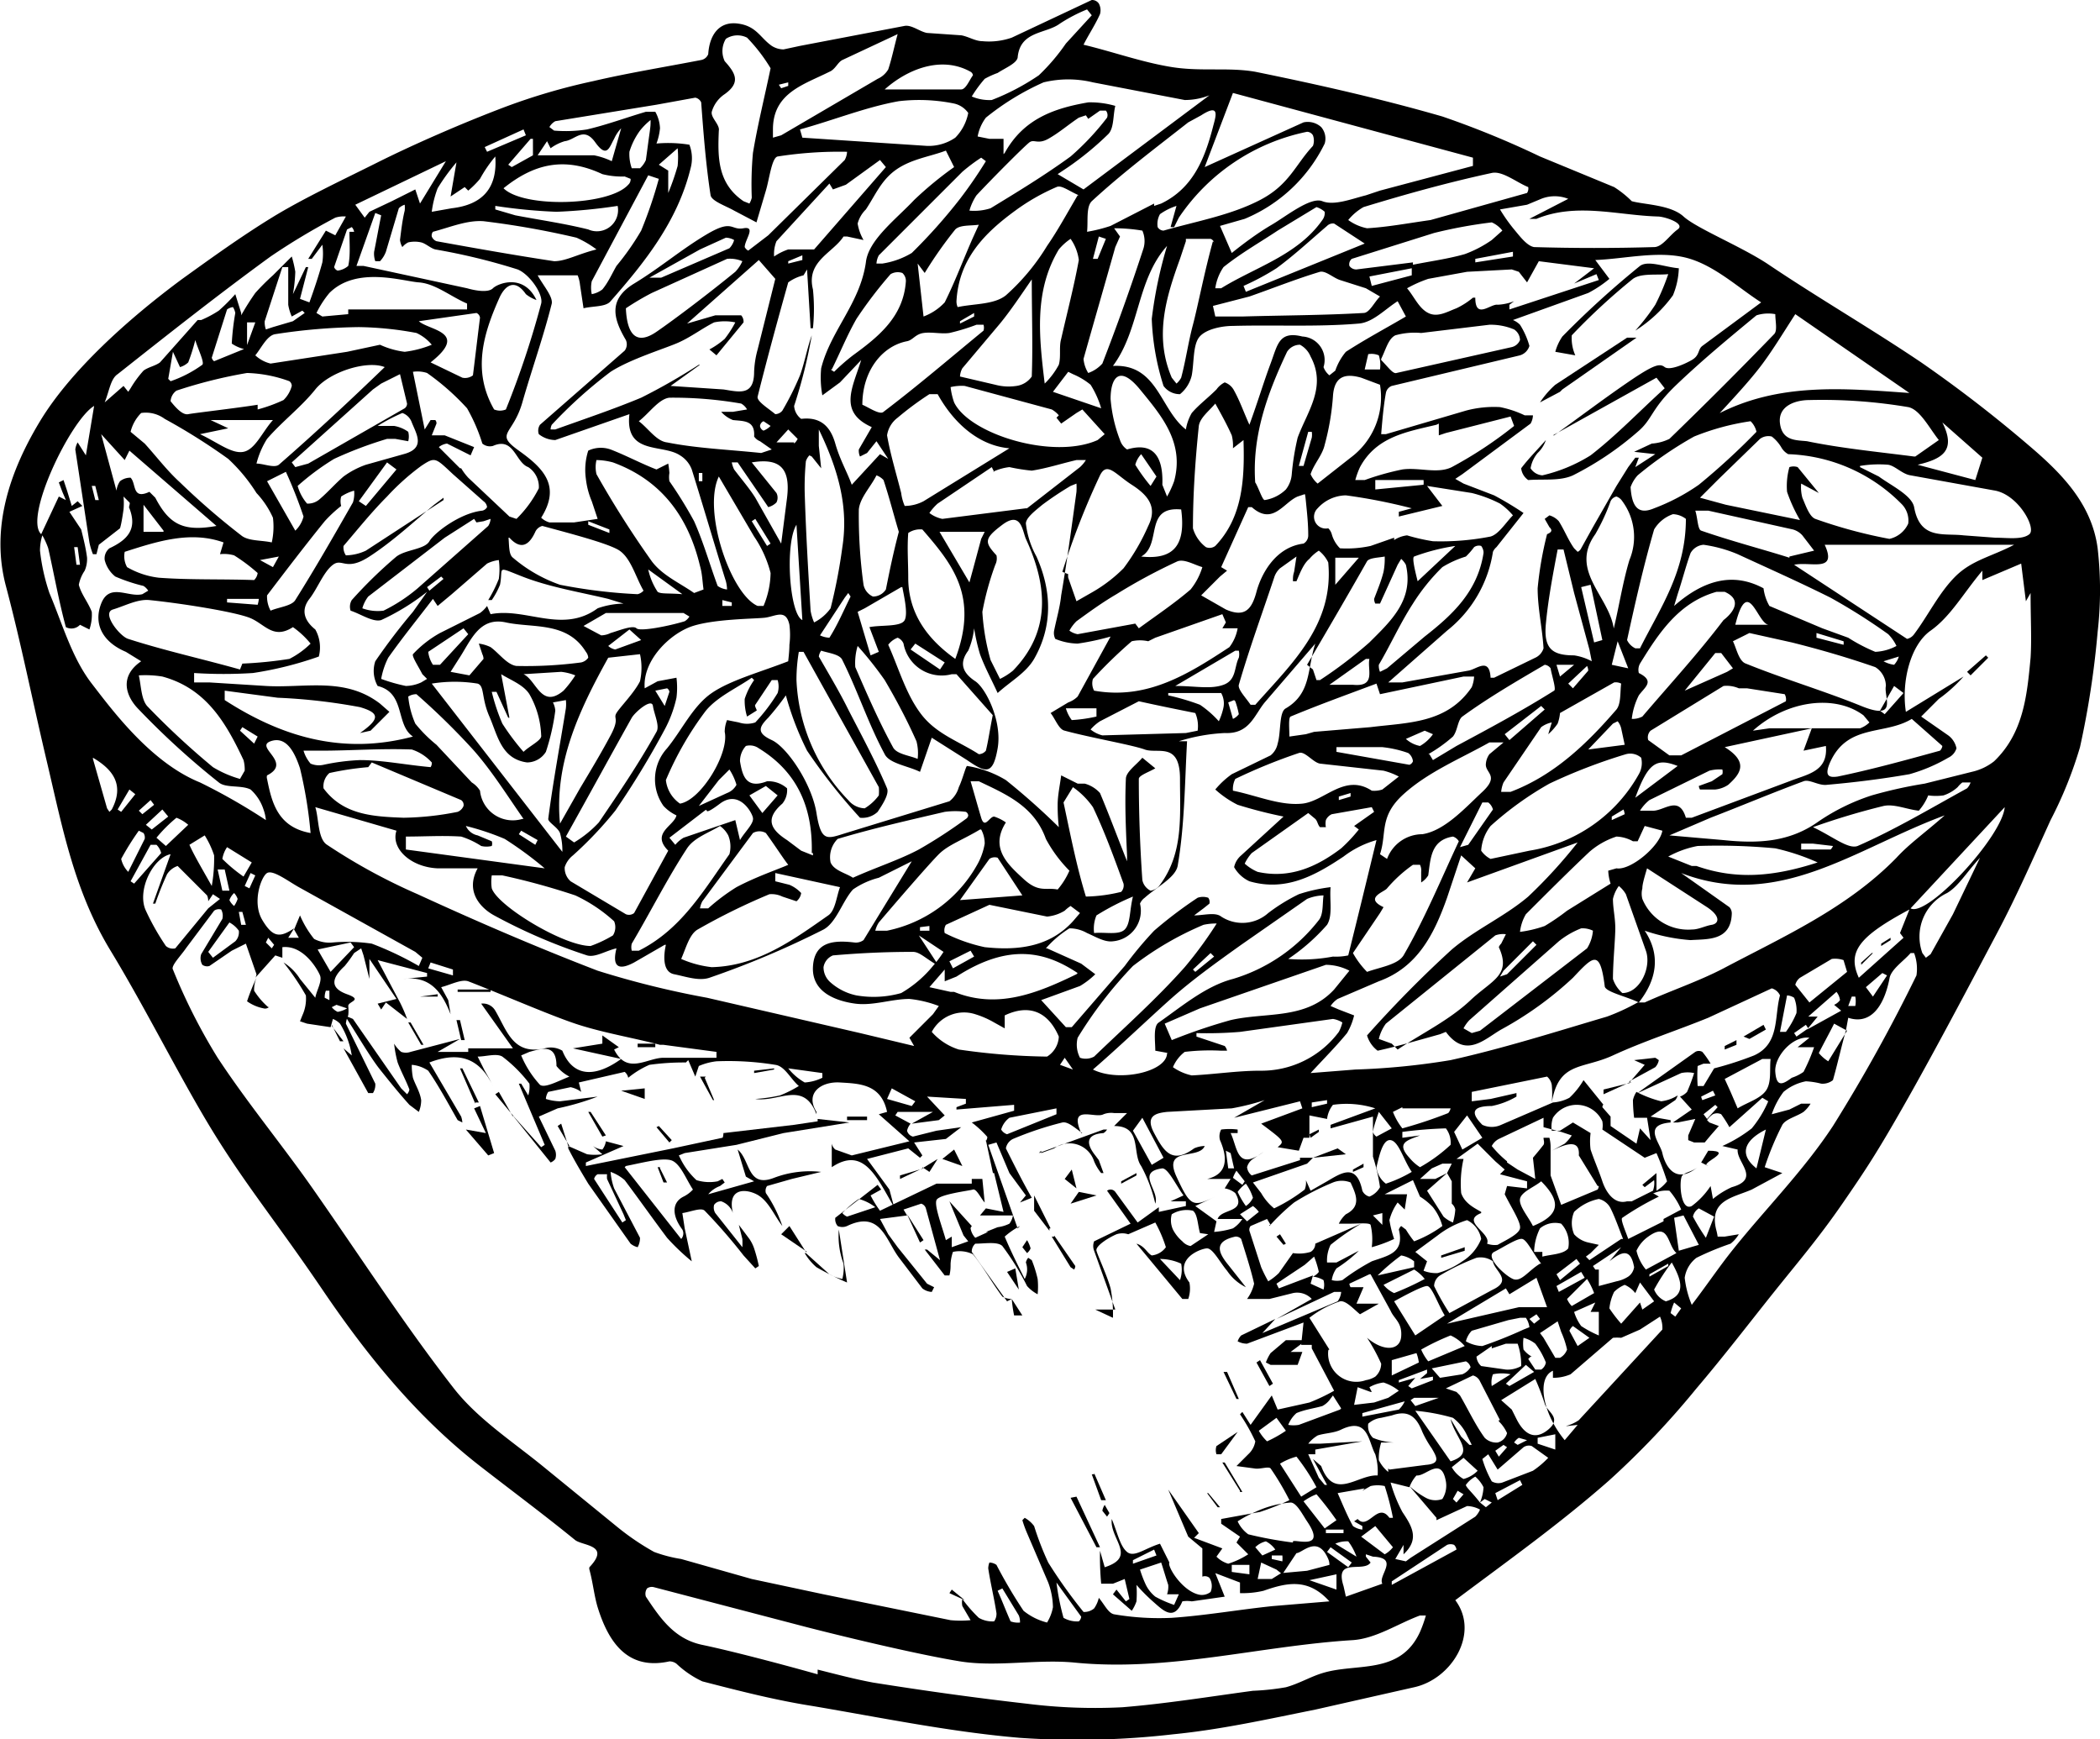 <svg id="ricebowl_rice_Image" data-name="ricebowl(rice) Image" xmlns="http://www.w3.org/2000/svg" viewBox="0 0 178.5 147.8"><title>ricebowl(rice)</title><path d="M128.9,160.3c2.1,2.8-.3,6.7-3.5,7.4l-8.4,1.9c-4,.8-8,1.7-12.1,2.1a70.9,70.9,0,0,1-13,.3c-5.9-.5-11.7-1.7-17.6-2.7-3.2-.5-6.3-1.3-9.4-2.1a8.3,8.3,0,0,1-2.2-1.5,1,1,0,0,0-.6-0.2c-3.6.8-5.2-1.7-6.1-4.6-0.3-1-.4-2.1-0.7-3.2a0.4,0.4,0,0,1,0-.2c1.8-1.9-.5-1.8-1.2-2.3-2.7-2.2-5.4-4.2-8.1-6.3-5.4-4.2-9.6-9.4-13.4-15s-6.3-8.6-9.1-13.1-5.8-10.6-8.9-15.7-4.1-10.5-5.4-16S7,79,5.7,74.1,6,64.4,8.6,60.1,16.1,51.4,20.7,48c2.5-1.8,5-3.6,7.6-5.2s6-3.2,9-4.7,7.1-3.3,10.8-4.7a53.2,53.2,0,0,1,7.5-2.2c3-.7,6.1-1.2,9.2-1.8a0.8,0.8,0,0,0,.6-0.5c0.1-1.6.9-2.8,2.5-2.6s1.9,1.2,2.9,1.9a1.9,1.9,0,0,0,1,.3l1.4-.3,8.9-1.7c0.6-.1,1.3.5,1.9,0.6l2.9,0.2c0.6,0.1,1.2.5,1.8,0.5a5.9,5.9,0,0,0,2.5-.3L98,24.3a0.7,0.7,0,0,1,.6.3,1.2,1.2,0,0,1,.1.9c-0.4.9-1,1.8-1.4,2.6,2.5,0.6,5,1.5,7.5,1.9s4.8,0,7.1.4c5.4,1.1,10.7,2.3,15.9,3.8a77.1,77.1,0,0,1,8.3,3.4l6.3,2.6a8.6,8.6,0,0,1,1.5,1.2c1.1,0.3,3.3.3,4.4,1.3s4.8,2.5,7.1,4c4.3,2.9,8.8,5.5,13.1,8.4a112.9,112.9,0,0,1,9.2,7.1c2.7,2.3,5.3,4.9,5.8,8.7a31.2,31.2,0,0,1,0,7.1,76,76,0,0,1-1.5,9.8,34.6,34.6,0,0,1-2.5,6.2c-1.5,3.3-2.9,6.5-4.6,9.7s-4.9,9.3-7.5,13.9-3.6,6.1-5.6,9-3.8,5-5.8,7.5-4.3,5.5-6.6,8.2a71.3,71.3,0,0,1-7.4,7.8C137.8,153.8,133.3,157,128.9,160.3Zm-12.1-27.6-0.2.7,1.1,0.5a1.5,1.5,0,0,0,0-.8,2.2,2.2,0,0,0-.9-0.3,1.3,1.3,0,0,0,.5-0.4,8.4,8.4,0,0,0-.4-1.3l-0.8.7-2.4,1.6,0.2,0.4ZM114.1,158l2.2-.2,1.9-.5a1.2,1.2,0,0,0-.1-0.5c-0.9-2.1-2.2-.5-2.7-0.5l-1.2,1.8-0.5-.4-1.3-.6-0.3,1.4h1.2ZM128.2,124l0.4-.8h-0.8l-0.9.4-1,.9h1.3l1-.5-1.7,1.5,1.4,2.2a2.7,2.7,0,0,0,.8.5,5.1,5.1,0,0,0,.2-1.1,0.9,0.9,0,0,0-.3-0.5v-1.9ZM26.1,54a3.2,3.2,0,0,1-1.2-.5,21.5,21.5,0,0,1,.3-2.6,1.4,1.4,0,0,0-.2-0.5,1.1,1.1,0,0,0-.5.2l-1.3,4.1a0.5,0.5,0,0,0,.2.3l2.7-1.1,0.8-2.2H26.2V54ZM125,150.7l-1.6-.4a12.5,12.5,0,0,0,1,2.5c0.8,1.2,1.5,2.3.1,3.6v-0.8l-0.7,1.2,0.9,0.2,0.4-.3,5.5-3.5a1.9,1.9,0,0,0,.4-0.6,2.4,2.4,0,0,0-1.1-.3l-2.6,1.2v-0.2l-2.3-2.7a7.2,7.2,0,0,0,1.4,1,1.7,1.7,0,0,0,1.4.1,2.1,2.1,0,0,0,.3-1.5c-0.4-2.2-1.7-.4-2.5-0.5A3.1,3.1,0,0,0,125,150.7ZM30.2,103.2l-0.5.8h0.9l-0.4-.7,0.5-1.2a8.5,8.5,0,0,0,1.2,2,2.8,2.8,0,0,0,1.6.3,14.3,14.3,0,0,1,3.3.1,27.6,27.6,0,0,1,4,1.9l0.3-.7-0.6-.5-9.9-5.5c-0.9-.5-2.2-1.5-2.7-1.2s-1.3,2.5-.4,4S29,104,30.2,103.2ZM148,117.5a1.5,1.5,0,0,0,.6-0.4,14.3,14.3,0,0,0,.6-1.6,2.6,2.6,0,0,0-1.1,0l-3.7,1.7,0.4-.3,4.5-3.2a0.6,0.6,0,0,1,.6,0,7.1,7.1,0,0,1,.7,1h-0.6l-0.5.2a12.8,12.8,0,0,0,0,1.7h0.5l0.9-1.5a28.9,28.9,0,0,0,3.4-1.1c2.2-1,1.7-3.3,2.2-5.1a1.1,1.1,0,0,0-.7-0.6l-5.4,2.5c-2.7,1.1-5.5,2-8.1,3.2s-4.6.5-5.2,4a7.8,7.8,0,0,0,0-1.5,1.2,1.2,0,0,0-.4-0.7l-6.4,1.3v0.8l1.6-.2,2.2-.5v0.3a6.7,6.7,0,0,1-2.1.8c-1.4,0-2,.4-0.8,1.6a1.9,1.9,0,0,0,1.6,0l4.4-1.9a3.5,3.5,0,0,0,1.4-.4,6.6,6.6,0,0,0,1.2-1.5l1.7,2.1c0-.1-0.1.1-0.1,0.2l0.7,0.8V120l2.2,1.5,0.3-1.3,0.9,1-0.3-1.9h-1.1a13.3,13.3,0,0,1-.1-1.5,2,2,0,0,1,.3-0.7,9.4,9.4,0,0,0,2.1.8,3.4,3.4,0,0,0,1.4-.5,1.1,1.1,0,0,1-.2.4l-2.1,1.4,1.7,0.3v0.2c-2.4.2-.9,1.7-0.7,2.6s1,2.8,3,1.2c-0.5.4-1,.4-1.3,0.7s-0.2,3.1.8,2.6a6.6,6.6,0,0,0,1.6-1.7l0.2,1.1a7.1,7.1,0,0,1,1.6-1c2.5-.7.4-2.1,0.5-3.2l-1.3-.3a12,12,0,0,0,2.5-1.5,9.4,9.4,0,0,0,1.4-2.3l-0.5-.3-2.8,2.5a10.2,10.2,0,0,0-.7-1.1,0.8,0.8,0,0,0-.7,0,1.9,1.9,0,0,0-.5.5l0.2,0.2,0.8,0.3-0.7.8-0.5.6h-0.9l-0.5-.2v-0.4l0.6-1.4-1.5.3h-0.4l1.6-1.1Zm-39.4,10.6-0.2.9a7.3,7.3,0,0,0,1.6-.3,2.7,2.7,0,0,0,.8-0.8h-2.1c0.3-.9,2.5-0.5,1.5-2.2a1.9,1.9,0,0,0-.9-0.4l0.5-.8h-2c1.7-.4,1.8-1.7,1.1-3.3a1.2,1.2,0,0,1,.1-0.9,5.5,5.5,0,0,1,1.4,0v0.3h-0.6c0.6,1.2.5,3.3,2.8,1.6l-0.9.6a1.2,1.2,0,0,0-.5.7,1,1,0,0,0,.4.7l4.1-1.3v-0.2h1.1l-0.5.5-4.6,1.6,0.7,0.9a4.6,4.6,0,0,0,1.1,1.3,14.2,14.2,0,0,0,2.6-1.6,1.6,1.6,0,0,0,.1-0.8l0.4,0.9,1.4-.8c1.2-.7,2.5-1.6,3,0.8a0.9,0.9,0,0,0,.6.5,1.8,1.8,0,0,0,.9-0.8,15.9,15.9,0,0,0-.6-2.6v-3.4l-3.6,1v-0.3l3.8-1.4a8,8,0,0,0-3.6-.3,2.4,2.4,0,0,0-.5,1.2l-1.5-.3V121H116l-0.4,1.1-1.8-.3c0.6-.5.6-0.5-1.4-2l3.5-1.3-0.2-.6-5.6,1.4,2.6-1.5a21.3,21.3,0,0,1-2.8.7l-5.5.3c-0.9.1-1.9,0.3-1.1,1.8s1.5,2.7,3.4,1.3a2.3,2.3,0,0,1,.9-0.2c-0.5,1.2-3.6,0-2.4,2.6s1.4,2.6,3.3,1.7l-1.7.8Zm35.9-18.6c-1-.5-2.9-0.9-2.9-1.4-0.4-3.2-1-2.5-2.7-.7a29.7,29.7,0,0,1-6.1,4.4c-1.4.8-3,2.5-4.7,0.2l-0.5.2c-1.8.5-3.5,1-5.3,1.4a2.5,2.5,0,0,1-.9-1.3,98.8,98.8,0,0,1,7.2-7.3c2-1.7,4.5-2.8,6.5-4.5a42.4,42.4,0,0,0,4.2-4.6l-9.4,3.4,0.7-1.2L129.4,97l-1.2,3.6c-1.1,3.1-2.5,5.9-5.8,7.1l-3.5,1.5a2.2,2.2,0,0,0-.6.6l0.7,0.3,1.3,0.5a5.4,5.4,0,0,1-.6,1.5c-0.9,1.1-1.9,2.1-3.1,3.4l3.8-.3a60.8,60.8,0,0,0,8.1-.8c4.5-1,8.9-2.4,13.3-3.7a17.9,17.9,0,0,0,2.6-1.2H145c2.2-1,4.6-1.8,6.7-2.9,5.1-2.7,10.5-5.1,14.7-9.4,1.1-1.2,2.4-2.1,4.1-3.6-7.6,2.8-14.1,8.1-22.4,4.9l4.1,2.9a0.8,0.8,0,0,1,.2.6c-0.1,2.3-2.1,2.1-3.5,2.2a15.5,15.5,0,0,1-3.9-.8C146.4,105.5,146,107.6,144.5,109.5ZM91.2,134.7a1.7,1.7,0,0,1-.8-0.2c-0.9-1.2-1.6-2.5-2.5-3.6a2.6,2.6,0,0,0-1.7-.2,3.8,3.8,0,0,0-.2,1c0,0.3,0,.6-0.1,1H85.5l-1.7-2.2H84l1.1,0.9-1.2-4.4a0.6,0.6,0,0,0-.4-0.4l-1.5.5,0.3,0.5h0l-2.3.3,0.7,1.3,0.8,1.1,2.5,3.1,0.6,0.3-0.2.4a1.4,1.4,0,0,1-.8-0.3l-1.9-2.5c-1.2-1.5-1.6-4.2-4.5-2.8a1,1,0,0,1-.8,0,0.9,0.9,0,0,1-.2-0.7l3.6-2.8,0.3,0.4-0.9.5a9.2,9.2,0,0,0,.8,1.3l4.8-2.3h3v-0.4h0.9l0.2,2c-0.3-.3-0.7-1.2-1-1.1s-2.9.4-3.1,0.9,0.5,2.3.8,3.4l0.5-.3v0.9l1.4-.5-0.4-.5-1.2-2.9,1.9,2.1c0.1-.1-0.1.1-0.1,0.2a1.5,1.5,0,0,0,.4.8l1.1-.5H89l1-.4a3.2,3.2,0,0,0,1-.3,1.6,1.6,0,0,0,.3-0.7H88.5l0.5-.6,1.5,0.3L89.7,124H89.6L89,121.2c-0.1.3,0.2-.2,0.1-0.3a8.7,8.7,0,0,0-1.3-1.2l3.6-1v-0.5l-4.9.4v-0.2l0.8-.3v-0.4l-3.3-.2,1.5,1.6-0.5.4-2.3.3,1.8-1h-3l-0.2.3,1.3,0.7a1.4,1.4,0,0,0-.3.6,0.7,0.7,0,0,0,.5.5l2-.5,2.1-.3-1.3,1-2.7.3,0.7,1.1-0.2.2-1-.8h0l-3.5.9,1.9,2.6,0.4,1.5c-1.5-2.6-2.6-5.2-5.3-3.4v-2a0.9,0.9,0,0,0,.3.5l1.4,0.5,4.9-1.2-2.6-2.3,0.7-.2c-0.5-2.4-2.4-2.4-4-2.5s-3,.9-2,2.5v0.2c-1.1-2.9-3.2-1-5.2-1.3a13.6,13.6,0,0,0,2.1-.3,10.2,10.2,0,0,0,1.6-.8c-0.7-.6-1.2-1.7-2-1.8a24.8,24.8,0,0,0-5-.3,5.3,5.3,0,0,0-1.5.4l-0.3.9-0.6-1.4-0.2.2a21,21,0,0,0-3.1.2,7.7,7.7,0,0,0-1.8,1.1,0.9,0.9,0,0,0-.3-0.5l-3.9.9,0.2,0.8a2.3,2.3,0,0,0-.9-0.4l-1.9.4a1.2,1.2,0,0,0-.2.6,4.3,4.3,0,0,0,1.2.2l3.2-.4a22,22,0,0,1-3.4,1l-1.6.7,1.4,2.9a1.1,1.1,0,0,1,0,.7,0.9,0.9,0,0,1-.4.3l-3.3-4.1h0l2.5,2.8,0.3-.2-2.2-5.2h0.2l0.6,1a2.5,2.5,0,0,0,.1-1,11.9,11.9,0,0,0-2.3-2.3c-0.5-.3-1.4,0-2.1,0l0.6,1.2,0.4,0.7,0.3,0.6c-1.1-2.3-2.8-3-5.4-2l2.7,4.6a2,2,0,0,1,.1.5l-0.4-.2c-0.8-1.4-1.6-2.9-2.5-4.2a2.9,2.9,0,0,0-1.4-.5,5.4,5.4,0,0,0,.1,1.1c0.2,0.6.6,1.2,0.7,1.9a2.6,2.6,0,0,1-.2,1l-0.8-.6c-0.9-1-1.7-2-2.5-3s-1.9-2.9-3-4.6l0.7,0.3,4.1,5.9,0.5,0.5a0.8,0.8,0,0,0,.2-0.4c-0.3-.8-0.7-1.5-1-2.3a10.2,10.2,0,0,1-.3-1.6,2.7,2.7,0,0,0,.6.7,1.2,1.2,0,0,0,.8,0l4.2-1.1-1.9,1.1H45v-0.3h3.8l-2.7-3.8a1.2,1.2,0,0,1,1.2.6c1,1.7,1.5,3.8,4.2,3.2a1.9,1.9,0,0,1,1.5.2c0.8,2,2.5,2.5,5,.7l-4.1-.9,2.5-.4v-0.7l1.4,1-0.4.2c1.1,2.2,2.8.7,4.2,0.7h4.5v-0.5l-4.5-.6H61.3c-2.3-.6-4.7-1-6.9-1.7s-6.3-2.5-9.4-3.7c-0.6-.2-1.5.3-2.3,0.5l0.6,1.1,0.2,1.2c-0.7-1.8-1.7-3.3-4-3l2-.2v-0.3l-4.2-1.1,1,1.9,0.9,1.7c0.3,0.6.5,1.1,0.6,1.4L38,109.5l-0.4.6-0.3-.5,1.6-.4-2.3-3.4v1.7l-0.5-2-0.2-.6-0.6.4a11.9,11.9,0,0,1-.8,1.1c-1.2,1.1-1.2,1.9.2,2.4s0.1,0.6.1,1a3.5,3.5,0,0,1,0,.8,2.1,2.1,0,0,0-.2.7l2.5,5.1a1.3,1.3,0,0,1-.2.8H36.5l-2.1-3.8,0.7,0.6a7.2,7.2,0,0,0-1-2.7,1.8,1.8,0,0,0-.6-0.4l-0.2.7h0l-2-.3-0.6-.2,0.2-.5a3.4,3.4,0,0,0,.3-1.7,21.9,21.9,0,0,0-1.9-2.8,4.4,4.4,0,0,1,1.4,1.4l1.3,1.6c0.1-.6.6-1.4,0.4-1.9s-1.4-2.6-3.2-2.4v0.9l-0.6-.2-1.7,1.9h0a0.6,0.6,0,0,0,.1-0.3l-0.9-2.6-1.2.6-1.9,1.3a0.7,0.7,0,0,1-.6-0.1,1.1,1.1,0,0,1-.1-0.9l1.8-3a1.1,1.1,0,0,0-.1-0.8,0.7,0.7,0,0,0-.6.1l-2.4,3.2c-0.4.6-1.3,1.5-1.1,1.8a49.3,49.3,0,0,0,3.8,7.5c2.5,3.8,5.4,7.3,8,11,4,5.7,7.8,11.6,12,17,2,2.6,4.9,4.5,7.5,6.6l6.5,5.3a21.5,21.5,0,0,0,3.1,2.1,11.8,11.8,0,0,0,2.3.6l6,1.7,6.1,1.3,10.8,2.2a9,9,0,0,0,1.7,0l-0.7-1.2a1.4,1.4,0,0,1,0-.6h0a12,12,0,0,0,1.4,1.6,2.3,2.3,0,0,0,1.3.3,1.1,1.1,0,0,0,.2-0.7c-0.2-1.3-.5-2.5-0.7-3.8a1.5,1.5,0,0,1,.1-0.5,1.1,1.1,0,0,1,.6.2,41.2,41.2,0,0,0,2.3,3.9,5.2,5.2,0,0,0,2,1,3.8,3.8,0,0,0,.5-1.3,6.3,6.3,0,0,0-.4-2.1c-0.6-1.4-1.2-2.8-1.8-4.2a9.9,9.9,0,0,1-.4-1.1l0.2-.2a2.5,2.5,0,0,1,.8.7,25.2,25.2,0,0,0,1.2,3.1,41.5,41.5,0,0,0,3,4.2,1.3,1.3,0,0,0,.9-0.3,2.6,2.6,0,0,0,.4-0.9c0.5,0.6.8,1.3,1.3,1.4a22.7,22.7,0,0,0,4.9.3c2.9-.2,5.7-0.7,8.6-1l4.8-.4c-1.8-2-3.6-1.6-5.6-.9a7.7,7.7,0,0,1-2,.2v-0.9l-2.1-.8,0.8,2-2.8.4a2.4,2.4,0,0,0-.8,0c-0.7,1.7-1.6.8-2.4,0.1a15.5,15.5,0,0,1-1.5-1.5,9.5,9.5,0,0,1,0,1.4,3.3,3.3,0,0,1-.4.8l-1.6-1.4,0.3-.4,0.8,1,0.3-.2-0.4-1.7-1,.4H98.8a25.6,25.6,0,0,1-.1-2.8l0.4,1.4c2.8-.9.4-2.4,0.6-4.1,0.5,1.2.7,2.3,1.3,2.8s1.5-.3,2.8-0.7l0.8,1.6c-0.2.3,1,2.3,2.4,2.7a1.2,1.2,0,0,0,1.1-.2,1.3,1.3,0,0,0-.1-1.2,0.6,0.6,0,0,0-.6-0.1v-2.4l-1.2-1-1.7-4,2.6,3.7-0.4.4,2.4,0.9-0.5.7a2.3,2.3,0,0,0,1,.6,7,7,0,0,0,1.7-.8l-1-1,0.3-.5-1.6-1.1v-0.4l3.3-.6a21.3,21.3,0,0,0,2.5-1,22.5,22.5,0,0,0-1.6-2.7c-0.2-.2-0.9.1-1.4,0l-1.5-.2,1-1a1.9,1.9,0,0,0,.6-1.1,16.1,16.1,0,0,0-1.3-2.3l0.2-.2,0.7,1.1,1.8-2.5,0.5,1.2,2.7-.6a16.4,16.4,0,0,0,2.1-1l-1.9-3.6v-0.3h-0.9l0.2-1.9-4.8,1.8a1.7,1.7,0,0,1-.8-0.2,1.3,1.3,0,0,1,.3-0.5l2.9-1.4-1.1,1.2,6.4-2.7a1.6,1.6,0,0,0,.3-0.8h-0.6l-4.9,2.3,3-1.7a1.7,1.7,0,0,0-1.6-.5l-2,.5h-1.9a3.6,3.6,0,0,0,.6-1.3c-0.3-1.3-.7-2.5-1.1-3.8a0.6,0.6,0,0,0-.5-0.2c-1.8.4-1.5,1.3-.6,2.4l1.5,1.9a4.1,4.1,0,0,1-1.6-1.4c-0.6-.7-1.2-1.9-1.7-1.9s-3,.9-1.5,2.9a2.7,2.7,0,0,1-.1,1.4h-0.5l-3.9-4.7c0.7,0.2.9,0.8,1.3,1a1.7,1.7,0,0,0,1.2-.7,11.2,11.2,0,0,0-.9-2.1l-2.3,1a1.6,1.6,0,0,0-1,0c-0.7.3-1.8,1-1.7,1.4s0.9,2.1,1.2,3.2a11.3,11.3,0,0,1,.2,2.5l-1.5-.7H100l-1.8-5a1.1,1.1,0,0,1,0-.8l3.1-1.5-2-2.8a0.5,0.5,0,0,1,.7.1l1.9,2.6,1.8-1.3v0.4l2.3-.5v-0.4h-1.3l1.1-.5c-0.6-.8-1.3-2.3-1.8-2.3-2.3.3-.2,1.9-0.6,3a12.7,12.7,0,0,0-1.2-3.2c-0.8-1.1.1-3.4-2.3-3.4l0.2-.2,0.9-.9H99.9a1.8,1.8,0,0,0-.9.1c-0.7.4-3-.9-1.9,1.6h0.1c-0.6-.4-1.2-1-1.7-0.9a28.1,28.1,0,0,0-4.2,1.4,1.1,1.1,0,0,0-.6.8c0.7,1.4,1.4,2.8,2.2,4.2l-1,.4,0.5-.6-1.4-1.9-1.1-2.6-0.7.2,2.5,7.1,0.2-.2a6.3,6.3,0,0,0-1.3.9c0.5,1.2,1.1,2.4,1.7,3.6a1.7,1.7,0,0,0,.1-1.4,0.9,0.9,0,0,1,.2-0.4l0.3,0.2a10.3,10.3,0,0,1,.5,1.6,6.6,6.6,0,0,1,0,1.3,3.2,3.2,0,0,1-.9-0.7,22.1,22.1,0,0,0-2.1-3.4c-0.4-.4-1.5-0.2-2.3-0.2a0.9,0.9,0,0,0-.3.7l3,4.2h0Zm52.9-72,1.5-.7a4,4,0,0,0,1.5-.4c3-2.9,6-5.9,8.9-8.9,0.3-.3.1-1.1,0.1-1.7a3.3,3.3,0,0,0-1.6.1c-2.3,1.9-4.6,3.8-6.8,5.9s-2,2.9-3.3,4a26.4,26.4,0,0,1-5.5,3.7c-1.1.5-2.5,0.3-3.8,0.4a1.4,1.4,0,0,1-.6-1c0.6-.8,1.4-1.6,2.1-2.4a2.7,2.7,0,0,1-.7,1.1,2.7,2.7,0,0,0-.6,1.3,1.3,1.3,0,0,0,1,.6,13.4,13.4,0,0,0,4.1-1.7c2.2-1.7,4.2-3.8,6.3-5.7l-0.7-.9-8.8,4.9h0.1c2.1-1.5,4.2-3.1,6.4-4.6s2.6-1.5,3-1.2,1.6-.2,2.3-0.6,0.5-.9.9-1.2l5-3.7c-1.9-1.2-4-3.2-6.4-3.8s-5.2.1-7.7,0.2l1.2,1.6a10.1,10.1,0,0,1-1.8,1.2l-6.4,2.3a1.8,1.8,0,0,1,.6.4,6.8,6.8,0,0,1,.8,1.8,1.2,1.2,0,0,1-.8.8l-10.9,2.6a0.8,0.8,0,0,0-.5.6c-0.2,1.1-.3,2.3-0.4,3.5H123l6.8-2a9.2,9.2,0,0,1,2.9-.3,8.8,8.8,0,0,1,2.1.7h0.7a1.5,1.5,0,0,1-.2.7l-5.8,4.3-0.6.4,0.7,0.4,2.6,1a28.3,28.3,0,0,1,2.5,1.5l-2.3,2.9a1.1,1.1,0,0,0-.3.4,10.6,10.6,0,0,1-3.9,6.7l-5,4.4h1.2l5.6-1c0.7-.1,1.8-1.2,1.9.6h0.3l3.5-1.7a1.3,1.3,0,0,0,.7-0.8c-0.1-1.7-.5-3.4-0.5-5.1a30,30,0,0,1,.8-4.6c0.5-.2.4-0.4,0.2-0.6l-0.4-.7,0.4-.3a1.7,1.7,0,0,1,.8.5c0.5,0.8.8,1.6,1.3,2.3l0.3,0.3a0.6,0.6,0,0,0,.3-0.3l1-1.8,2-3.5,1-1.6,0.6-.8h0.3l-0.3.8,1.7-1.1ZM99.6,78.4a21.2,21.2,0,0,1-2.8.6,5.3,5.3,0,0,1-1.9-.4,1.1,1.1,0,0,1-.1-0.7c0.2-1,.5-2,0.6-3,0.5-2.9.9-5.9,1.3-8.8a5.9,5.9,0,0,0,0-.7l-0.5.2a27.2,27.2,0,0,0-2.4,1.6c-0.6.5-1.4,1.1-1.4,1.6a7.6,7.6,0,0,0,.9,2.8c1.3,2.9,1.4,5.9-.2,8.7-0.7,1.2-2,1.9-3.1,2.9-0.5-1.1-1.1-2.2-1.5-3.3a16.5,16.5,0,0,1-.5-2.2,6.5,6.5,0,0,1-.5,1.9c-0.9,1.2-.3,2,0.6,2.6s2.3,3.4,1.9,5.7-1,2.1-2.6,1l-3-1.9-1,2.9c-1-.5-2.6-0.7-3-1.5-1.4-2.6-2.3-5.4-3.6-8-0.2-.5-1.2-0.6-1.8-0.8a1.1,1.1,0,0,0-.2.5c0.8,1.4,1.7,2.9,2.4,4.3s2.4,4.5,3.4,6.9c0.2,0.5-.4,1.4-0.8,2a1.9,1.9,0,0,1-1.5.5,49.1,49.1,0,0,1-4.5-5.7,25.2,25.2,0,0,1-1.8-4.7,22.9,22.9,0,0,1-1.5,1.9c-0.8.8-1,1.3,0.3,1.9s3.4,3.7,3.8,6.2,0.9,2.2,2.5,1.7l8.8-2.7a2.3,2.3,0,0,0,.8-1.2c0.3-.6.6-1.8,0.7-1.8a9.1,9.1,0,0,1,3.3,1.2,58.8,58.8,0,0,1,4.5,4,16.1,16.1,0,0,1-.1-1.9c0-.8.2-1.7,0.3-2.5l1.4,0.7h0.6a2.7,2.7,0,0,1,1.3.8c0.8,1.9,1.5,3.8,2.3,5.8,0-.2,0-0.4,0-0.5-0.1-2.2-.2-4.3-0.1-6.5,0-.6.9-1.2,1.4-1.8l1.1,0.9c-0.5.3-1.4,0.6-1.4,0.9,0,2.9.1,5.7,0.3,8.6a1.3,1.3,0,0,0,.7.9,1.2,1.2,0,0,0,.8-0.5c2-2.7,1.7-5.8,1.7-9s-1.9-2.1-3-2.5-4.6-1-6.8-1.6c-0.5-.1-0.8-1-1.2-1.5l1.5-.9a2.2,2.2,0,0,0,.8-0.5ZM61,64.2l1-.5a7.4,7.4,0,0,1,.1.8,2.1,2.1,0,0,0,0,.7,35.5,35.5,0,0,1,2.1,3.4c0.8,1.8,1.3,3.6,2,5.5a1.7,1.7,0,0,0,.8.3,3.2,3.2,0,0,0-.1-0.7c-1-3.2-1.9-6.3-2.9-9.5A2.4,2.4,0,0,0,63,63c-1.5-1-4.7,0-4.3-3.5l-6.3,2.2a2.3,2.3,0,0,1-1.4-.5,0.9,0.9,0,0,1,.1-0.8l7.2-6.3a0.9,0.9,0,0,0,.1-0.9c-1-1.7-1.6-3.4.7-4.8s4-2.9,6.2-4.2,2-.3,3.1-0.5,0.1,1,.1,1.6a0.7,0.7,0,0,0,.3.3l1.7-1.3L77,37.9a1.6,1.6,0,0,0,.2-0.7,33.9,33.9,0,0,0-5.9.4c-0.5.1-.7,1.9-1,2.9l-0.8,2.7-1.9-1c-0.7-.4-1.9-0.8-2-1.3-0.4-2.6-.6-5.2-0.8-7.9a0.7,0.7,0,0,0-.5-0.4l-3.3.6-8.6,1.4a1.3,1.3,0,0,0-.5.5l0.4,0.3a11.7,11.7,0,0,0,2.8-.1c1.7-.4,3.3-1,5-1.5h0.8a3.1,3.1,0,0,1,.4,1.4,5.1,5.1,0,0,1-.3,1.3,11.2,11.2,0,0,1,2.8.1,3.2,3.2,0,0,1,.1,2c-1.1,4.5-3.9,8-6.8,11.3-0.4.5-1.5,0.4-2.3,0.6l-0.3-2a2.9,2.9,0,0,0-.2-0.8H50.9c0.5,0.9,1.3,1.8,1.2,2.4-0.7,2.8-1.7,5.6-2.5,8.4s-2.4,2.6-.3,4.1,3.6,3,1.9,5.7a1.7,1.7,0,0,0,.7.4H54l2-.3-0.5-1.5A6.8,6.8,0,0,1,55,65a5.4,5.4,0,0,1,.2-2.4,2.5,2.5,0,0,1,1.9-.1C58.4,63,59.7,63.7,61,64.2ZM74.7,166.6v-0.4c1.6,0.4,3.1.8,4.7,1.1,4.4,0.7,8.7,1.3,13.1,1.8a46.2,46.2,0,0,0,8.1.3c3.7-.3,7.4-0.9,11.1-1.4a20.8,20.8,0,0,0,2.8-.3c1.1-.3,2.1-0.9,3.1-1.2,2.9-.9,6.6.2,8.3-3.5a11.1,11.1,0,0,0,.5-1.4h-0.5c-1.9.7-3.8,2-5.8,2.1-7.9.5-15.6,2.7-23.6,1.9-3.2-.3-6.6.4-9.7-0.1s-8.7-1.8-13-2.9l-13-3.4a0.7,0.7,0,0,0-.6.1,0.8,0.8,0,0,0-.1.7c1.2,1.8,2.4,3.6,4.8,4.1S71.5,165.7,74.7,166.6Zm19.5-61.7,2.9,1.3,1.2,0.9a6.9,6.9,0,0,1-1.3,1l-3.3,1.2,2.1,2.3h0.5l4.5-5.2a31.9,31.9,0,0,1,2.5-3,36.6,36.6,0,0,1,3.7-2.8,1.4,1.4,0,0,1,.9,0,0.6,0.6,0,0,1,.1.5l-0.5.4-0.8.6c0.8,0,1.8-.3,2.3.1a3.3,3.3,0,0,0,4-.3,15.2,15.2,0,0,1,2.6-1.6,13.9,13.9,0,0,1,2.7-.6c-0.1,1.1.2,2.4-.3,3.2a16.9,16.9,0,0,1-3.3,2.9,14.2,14.2,0,0,0,3.8-.2,5,5,0,0,0,1.3-.1c0.8-3.2,1.6-6.5,2.4-9.8a8.3,8.3,0,0,0-2.8,1.4c-2.4,1.6-4.9,3-8,2.1a2.9,2.9,0,0,1-1.3-1.2,1.8,1.8,0,0,1,.6-1l3.6-3.3a39.1,39.1,0,0,1-3.9-1,8.5,8.5,0,0,1-1.9-1.3,7.4,7.4,0,0,1,1.4-1.3l3.3-1.6a1.7,1.7,0,0,0,.6-1c0.3-1,.1-2.7.7-3,2.2-1.3,1.8-3.4,2.5-5.5L112.7,84c-0.9,1.1-1.3,2.7-3.4,2.6a15.4,15.4,0,0,0-3.9.7h0.7c-0.2,3.6-.2,7.1-0.8,10.6-0.2,1-1.8,1.8-2.8,2.7a1.2,1.2,0,0,0-.4.5,2.6,2.6,0,0,1-2.3,3.2c-0.7.1-1.5-.4-2.2-0.7a3,3,0,0,0-1.5-.4A9,9,0,0,0,94.1,104.9Zm52.9-9.6,4.6,0.4c2.9,0.3,5.6.2,8.1-1.6a17.6,17.6,0,0,1,4.5-2.2,37.8,37.8,0,0,1,4.5-1l4-1a4.7,4.7,0,0,0,1.9-.9c2.5-2.4,2.8-5.6,3.1-8.8,0.1-1.6,0-3.3,0-5.5l-0.4.7-0.4-3.2-3.3,1.4V72.8c-1.6,1.9-2.7,3.9-4.4,5.1s-2.5,4.3-2.1,6.9l4.9-3a12.3,12.3,0,0,1-2.1,1.9l-1.5,1.5,2.3,1.6a1.8,1.8,0,0,1,.7,1.1,1.3,1.3,0,0,1-.7.8,14.1,14.1,0,0,1-3.3,1.4c-2.3.4-4.7,0.7-7,.9-0.7.1-1.5-.5-2-0.3-2.7,1-5.3,2.1-7.9,3.1ZM42.9,66.8V66.6l-0.8.6c-1.8,1.5-3.5,3.1-5.5,4.4s-2.3.1-3.1,0.7-1.3,2-2,2.9S31,77,32,77.8a3.1,3.1,0,0,1,.3,2.3,30.3,30.3,0,0,1-5.6,1.4,39.1,39.1,0,0,1-5,0v0.8H23l4.8,0.3c3.3,0.2,6.7-.8,9.7,1.5l0.8,0.7-1.6,1.6-0.9.2c1.7-1.2,1.7-1.7,0-2.2a49.1,49.1,0,0,0-7-.8L24.3,83v0.8c4.8,3.1,10,4.7,16,3.1-1.5-1-.6-3.7-3-4.3a2.6,2.6,0,0,1-.2-2.1,51.5,51.5,0,0,1,3.2-4.2l1.2-1.7A19.2,19.2,0,0,1,37.6,77c-0.7.2-1.7-.5-2.6-0.8a1.1,1.1,0,0,1,.1-0.9,38.2,38.2,0,0,1,3.8-3.7c0.8-.6,2.4-0.6,2.8-1.3s2.6-2.4,4.5-2.6a0.6,0.6,0,0,0,.4-0.3,0.7,0.7,0,0,0-.3-0.5l-2.6-2.3c-1.5-1.4-1.5-1.5-2.7-.7a20.2,20.2,0,0,0-2.9,2.6c-1.3,1.3-2.5,2.8-3.7,4.2a1.2,1.2,0,0,0,.2.8,4.2,4.2,0,0,0,1.7-.4ZM82.7,97.5l-2.8,1.4a6.8,6.8,0,0,0-2.2,1c-0.9,1-1.4,2.8-2.5,3.4a76.9,76.9,0,0,1-9.7,4.1c-0.9.3-2-.1-3-0.3s-0.9-1.6-.7-2.5H61.7l-2.6,1.5c-1.3.7-1.9,0.4-1.5-1.2-0.9.2-1.8,0.8-2.5,0.6a46.9,46.9,0,0,1-7.9-3.4c-1.1-.6-2.5-2-1.4-4H42.4c-2.3-.1-4-1.7-3.5-3.2l-6.9-2c0.3,0.9.2,2.7,1,3.2a49.7,49.7,0,0,0,7.7,4.2c5,2.3,10.1,4.5,15.3,6.5a77.2,77.2,0,0,0,9.3,2.3l13,3,4.6,1.1-0.4-.7,2-2,0.5-.7a9.7,9.7,0,0,0-2.5-.6c-1.5,0-3.1.6-4.6,0.4s-3.7-.9-3.6-3.1,1.8-2.3,3.5-2.1a1.1,1.1,0,0,0,.8-0.2ZM60,82.8l1.1-.6,1.6-.3a6.8,6.8,0,0,1,0,1.7,10.5,10.5,0,0,1-1,2.7,73.4,73.4,0,0,1-4.2,6.9A32.1,32.1,0,0,1,53.9,97a2.1,2.1,0,0,0-.7,1,1.5,1.5,0,0,0,.5,1.2l4.7,2.8a0.7,0.7,0,0,0,.7-0.1l2.9-5.3c-1.5-1.5.5-2.1,0.7-3a3.6,3.6,0,0,1-1.1-.8,3.9,3.9,0,0,1,.3-4.9c1.3-1.6,2.2-3.6,3.8-4.7s4.2-1.8,6.5-2.7c0-.1.1-0.8,0.1-1.4a6.7,6.7,0,0,0,0-1.7c-0.3-1.4-1.2-.7-2.1-0.6s-4.2.1-6.1,0.7S59.8,80.4,60,82.8ZM77.6,65.5L80,62.9l0.7,0.4-1-1.5-0.8,1-0.6.3a1.2,1.2,0,0,1-.1-0.6l1.1-1.9c-2.9-1.3-1.6-3.4-.9-5.7l-1.8,1.9-1.5,1.1a8.3,8.3,0,0,1-.1-2.3c0.8-3.2,3.3-5.5,3.8-9,0.2-1.9,2.6-3.7,4.1-5.3a30.2,30.2,0,0,1,3.4-2.8l-0.7-1.4c-1.3.5-2.9,0.7-4.2,1.6s-1.8,2.2-2.6,3.4a2.6,2.6,0,0,0-.7,1.2,4.1,4.1,0,0,0,.5,1.4l-1.4-.3H76.9c-0.9,1.4-3.2,2.1-2.6,4.5a16.1,16.1,0,0,1,0,3.3H74.1l-0.3-5-0.3.5a3.7,3.7,0,0,0-1.3.6c-0.9,3.2-1.8,6.5-2.6,9.7-0.1.4,0.9,1,1.5,1.5a0.8,0.8,0,0,0,.6-0.3,24,24,0,0,0,1.5-3c0.4-1.1.6-2.3,1-3.4a43,43,0,0,1-1.5,6,1.5,1.5,0,0,0,.6,1.1c1.7-.2,2.5.7,2.9,2.1S77.2,64.4,77.6,65.5Zm32.3-19.7c1-.8,2.2-1.7,3.4-2.4s3.3-2.4,4.3-2,2.5-.2,3.7-0.5l1.2-.4,7.9-2.1V37.7l-20.4-5.5-2.4,6.3,8.4-3.8a1.7,1.7,0,0,1,1.5.4,1.5,1.5,0,0,1,.3,1.4,13.2,13.2,0,0,1-6.8,6.4l-2.1.6ZM12.1,69.3c0.2,0.8.4,1.6,0.5,2.4a2.5,2.5,0,0,1-.2,1.1,3.2,3.2,0,0,0-.5,1.2c0.2,0.8.8,1.5,1.1,2.3a3.8,3.8,0,0,1-.2,1.5l-0.8-.4a1,1,0,0,1-1.2.2c-0.6-2.2-1-4.5-1.5-6.7a6.3,6.3,0,0,0-.5-1.1,4.3,4.3,0,0,0-.2,1.3,16.9,16.9,0,0,0,.8,3.6c1.1,2.6,1.9,5.5,3.6,7.7s5,6.7,9.2,8.4A51,51,0,0,1,27.8,94a3.5,3.5,0,0,0-.2-0.9,3.9,3.9,0,0,0-1.1-1.7c-0.8-.4-2.1-0.1-2.7-0.6A67.2,67.2,0,0,1,17,84.6c-1.1-1.1-1.7-2.8.2-4.1l-1.3-.8c-1.9-.8-2.8-2.3-2.1-4.1s2.3-.5,3.5-0.8l0.5-.3a1.4,1.4,0,0,0-.4-0.4,14.7,14.7,0,0,1-2.4-.8,2.6,2.6,0,0,1-.9-1.4,1.1,1.1,0,0,1,.4-1c1.5-.7,2.4-1.6,1.7-3.4-0.1-.1.1-0.4,0-0.5l-0.5-.5a6.1,6.1,0,0,1,0,1.1c-0.1.7-.2,1.3-0.3,1.6l-1.8,1.4-0.2.8H13.1a5.8,5.8,0,0,1-.3-1c-0.4-2.6-.8-5.3-1.2-7.9a1.6,1.6,0,0,1,.2-0.6l0.7,1.1,0.7-4.2C11.2,60,7.2,68.3,8.7,69.7l1.5-3.2,0.6,0.3-0.3-.7-0.3-.8,0.4-.2L10.9,66l0.4,1.3,0.5-.4,0.4,0.4-1.1.5h0ZM149,135.2c1.3-1.7,2.3-3.2,3.5-4.7,2.8-3.5,6-6.7,8.5-10.5a139.5,139.5,0,0,0,7.1-12.8,3.8,3.8,0,0,0-.2-1.9h-0.3c-0.6.7-1.7,1.4-1.8,2.2-0.5,2.5-1.7,3.9-3.5,3.3l-0.2,1.1c-0.4,1.4-.7,2.8-1.1,4.2a1.4,1.4,0,0,1-1,.3,6.6,6.6,0,0,0-1.3-.2,4.2,4.2,0,0,0-1.9.9,6.8,6.8,0,0,0-1,1.9l1.5-.4,1-.5h0.8a2.9,2.9,0,0,1-.6.7c-0.6.4-1.5,0.6-1.8,1.1a24.5,24.5,0,0,0-1.5,3.6l1.5,0.5-2.6,1.4c-1.6.7-3.7,0.9-3,3.5a4.5,4.5,0,0,1,.1.5h0.6l1.2-.2a2.9,2.9,0,0,1-.7.8,24.3,24.3,0,0,0-2.9,1.2,2.6,2.6,0,0,0-1,1.7A8.4,8.4,0,0,0,149,135.2ZM71.1,48l-1.4-1.6-6.1,5.4,2.4-.7h2.2a0.8,0.8,0,0,1,.2.6l-2.3,2.8-0.6-.5a6.9,6.9,0,0,0,1.3-.9,8.9,8.9,0,0,0,.9-1.4,4.4,4.4,0,0,0-1.8,0c-1,.5-1.9,1.2-3,1.7s-4.1,1.4-5.8,2.5a38.9,38.9,0,0,0-5,4.5,1,1,0,0,0-.1.4h0.4c2.5-.9,4.9-1.7,7.3-2.7a51.7,51.7,0,0,0,4.9-2.8h0.1l-2.5,1.8,4.5,0.3c1.3,0.2,2.6.6,2.6-1.5a8.2,8.2,0,0,1,.3-1.9Zm33.3-2.8c-2.6,2.9-2.3,7.1-4.6,10.2,3.8-.2,4,3.7,6.2,5.4a4.1,4.1,0,0,1,.5-1.4c0.6-.7,1.4-1.3,2.1-2a1.9,1.9,0,0,1,.7-0.6,1.4,1.4,0,0,1,.8.7c0.5,0.9.8,1.8,1.3,2.9,0.7-1.9,1.2-3.6,1.8-5.2s0.7-2.8,2.7-2.3a2,2,0,0,1,1.8,2.6,1.6,1.6,0,0,0,.5.7l0.5-.4a5,5,0,0,1,.9-1.6c1.7-1.1,3.4-2,5.1-3L124,49.9c-1.1.7-2.1,1.8-3.3,1.9-3.5.3-7.1,0.1-10.7,0.2-1,0-2.4.3-2.9,1s-0.4,2.1-.6,3.2a2.9,2.9,0,0,1-1,1.6,1.7,1.7,0,0,1-1.4-.7,21.2,21.2,0,0,1-1-5.7A36.8,36.8,0,0,1,104.4,45.2Zm55.4,21-1.5-.8a3.4,3.4,0,0,0,.1,1.2c0.3,0.7.6,1.6,1.1,1.8a41.4,41.4,0,0,0,6.3,1.7,2.3,2.3,0,0,0,1.6-1.3,2,2,0,0,0-.6-1.7,14.2,14.2,0,0,0-9.6-4.2,1.5,1.5,0,0,1-.6-0.6,3.3,3.3,0,0,0-.8-0.9,1.2,1.2,0,0,0-1,.2L151.3,65l-1.6,1.6,2.2,0.6,6.3,1.3a13.3,13.3,0,0,1-1.1-2.4,5.9,5.9,0,0,1,.2-2.1,1.1,1.1,0,0,1,.7,0Zm16.6,4.4H160.3c1.1,2.4-1.2,1.4-2.6,1.7l9.6,6.3a1,1,0,0,0,.6-0.4c1.2-1.6,2.1-3.5,3.5-4.9S174.5,71.6,176.4,70.6Zm-63.3,57.8h0.1l-0.3-.5-1.4.6a0.5,0.5,0,0,0-.1.4l1,3.1a12.5,12.5,0,0,0,.6,1.2,4.9,4.9,0,0,0,.9-0.7l1.2-1.7a3.4,3.4,0,0,0,1.5-.1,0.8,0.8,0,0,0,.4-0.7l3.9-1.7a20.5,20.5,0,0,0-2.6,1.8,3,3,0,0,0-.3,1.5h0.8l1.9-1a11.5,11.5,0,0,1-1.9,1.5,2.3,2.3,0,0,0-.4,1,1.8,1.8,0,0,0,.9,0,18.4,18.4,0,0,1,2.5-1.6c1.4-.5,2.8-0.7,2.3-2.7a0.7,0.7,0,0,1,.2-0.3l0.4,0.3a9.2,9.2,0,0,0,.7,1,10.1,10.1,0,0,0,2.4-1.3,4.4,4.4,0,0,0-.8-1.6,5.5,5.5,0,0,0-1.1-.9l-0.6-1.4-2.4,1.2h1.9l-0.2,1.3-0.6-.6a4.5,4.5,0,0,0-.7,1.5,10,10,0,0,0,.4,1.6,12.1,12.1,0,0,1-1.9.7,5.3,5.3,0,0,0-.1-1.9c-0.1-.2-1.1-0.1-1.7-0.1H119a2.6,2.6,0,0,1,.6-0.8c1.4-.7.8-1.8,0.4-2.7a2,2,0,0,0-1.5,0,21.1,21.1,0,0,0-3.3,1.7A18.4,18.4,0,0,0,113.1,128.5ZM50.8,49.8a3,3,0,0,1-.9-0.5c-0.9-1.3-1.7-.8-2.2.2-1.4,3.1-2.4,6.3-.5,9.6a1.3,1.3,0,0,0,1,0,76.6,76.6,0,0,0,3-9c0.2-.8-1-2.5-2-2.9a52.9,52.9,0,0,0-7-1.7c-0.4-.1-0.8-0.5-1.2-0.6a2.5,2.5,0,0,0-1.1,0,1.5,1.5,0,0,0-.5.4,1.6,1.6,0,0,1-.2-0.6c0.1-.8.2-1.7,0.4-2.5a2.5,2.5,0,0,0,0-.5,1.2,1.2,0,0,0-.5.3L38,45.7a2.4,2.4,0,0,1-.5.8H37.1a1.9,1.9,0,0,1-.1-0.8c0.2-1,.4-2.1.6-3.1l-0.5-.2-1.6,4.5h0.6l8.8,1.9c0.7,0.2,1.8.4,2.2,0S49.7,47.5,50.8,49.8ZM90.6,37.3c1.6-2.9,4.2-3.8,7.1-4.3a7.6,7.6,0,0,1,2.3.3c-0.2.8-.1,1.9-0.6,2.4a25.9,25.9,0,0,1-3.4,2.8l-0.9.6,2.2,1.3L108,32.4a5.7,5.7,0,0,1-2.1.4l-7.8-1.5a8.9,8.9,0,0,0-4.2,0,22,22,0,0,0-4.9,3,3.8,3.8,0,0,0-.7,1.6l1,0.2h1.2v1.3Zm-65,43.9,0.2-.5a35.4,35.4,0,0,0,4-.4A7.2,7.2,0,0,0,31.6,79a7.5,7.5,0,0,0-1.5-1.4c-1.7,1.1-2.4-.3-3.7-0.8s-5.6-1.2-8.5-1.5c-1-.1-2.1.5-3.1,0.8s0.6,2.3,1.3,2.5C19.2,79.6,22.4,80.3,25.6,81.2ZM131.9,97.3l3.3-.7a13,13,0,0,0,9.3-6.5,1.9,1.9,0,0,0,.2-1.4,1.4,1.4,0,0,0-1.3-.3,46.8,46.8,0,0,0-6.5,2.5,27.8,27.8,0,0,0-5,3.6,3.8,3.8,0,0,0-.8,2.1A2.2,2.2,0,0,0,131.9,97.3ZM123.7,70v0.2a2.6,2.6,0,0,1,1.1-.4,16.4,16.4,0,0,0,2.2.5,21.9,21.9,0,0,0,4.9-.4c0.7-.2,1.3-1.2,1.9-1.8a5.6,5.6,0,0,0-1.1-1,11.2,11.2,0,0,0-2.4-.9l-3.8-.6,1.3,1.7-3.7.9V67.8l1.1-.3a47.5,47.5,0,0,0-5.6-1.1,3.3,3.3,0,0,0-2.4,1.1,1,1,0,0,0,.9,1.7,1.1,1.1,0,0,1,.3.5,2.7,2.7,0,0,0,.7,1.2,9.6,9.6,0,0,0,2.6-.2ZM71.1,98.5v0.7l1.2,0.3a2.9,2.9,0,0,1,1,.7,1.1,1.1,0,0,1-.4.7l-1.2-.4a2.1,2.1,0,0,0-1.1-.2,54.3,54.3,0,0,0-6.1,3c-0.7.4-1,1.6-1.4,2.5a8.9,8.9,0,0,0,2.6.7c3.9-.1,6.9-2.3,9.9-4.4,0.6-.4.7-1.6,1-2.4ZM47,75.3H46.7a11.9,11.9,0,0,0,.9-1.8,5.8,5.8,0,0,0,0-1.6,3,3,0,0,0-1,.3l-3,2.6-1.2,1L42,75.2c-1.3,1.7-2.6,3.3-3.8,5a6.5,6.5,0,0,0-.6,1.8,14.2,14.2,0,0,0,2.1.6,3.3,3.3,0,0,0,1.3-.3l0.5-.3-0.4-.4c-0.3-.6-0.9-1.5-0.8-1.7a9.3,9.3,0,0,1,2.3-1.8l3.4-1.7a2.7,2.7,0,0,0,.6-0.6l0.3,0.7c3-.6,6.1,1.7,9.1-0.5a7,7,0,0,1,2.2-.4l-1.3-.4c-2.5-.6-5-1-7.3-1.9s-1.6-.8-1.9.7A6.7,6.7,0,0,1,47,75.3Zm68.4-1.6h-0.3c0-.3,0-0.5.1-0.8l0.2-1.3-1.4,1a1.8,1.8,0,0,0-.5.8c-1,3-2.1,6-3,9.1-0.1.4,0.6,1.1,1,1.7h0.4c3.1-3.5,6.7-6.8,6.2-12.1a2.8,2.8,0,0,0-.8-1,3.4,3.4,0,0,0-.8.7C116,72.2,115.7,73,115.4,73.7Zm35.8-14.2c5.2-2.7,10.7-2.2,16.3-1.8l-9.7-6.7c-1.1,1.7-2,3.2-3,4.5S152.4,58.3,151.2,59.6ZM16.3,61l1.2,1c1,1.1,1.9,2.3,3,3.3a61,61,0,0,0,5.2,4.5c0.6,0.5,1.7.4,2.6,0.6a6.1,6.1,0,0,0,.1-2.1A7.6,7.6,0,0,0,27,66.2a14.4,14.4,0,0,0-2.4-2.9,51.7,51.7,0,0,0-5.4-3.4,2.7,2.7,0,0,0-2-.5A3.4,3.4,0,0,0,16.3,61ZM91,62.4c-2.4-.2-4.6-1.9-6.1-4.6H84.2a26.1,26.1,0,0,0-2.7,2,2.3,2.3,0,0,0-.9,1.5c0.3,1.7.8,3.3,1.2,4.9a4.1,4.1,0,0,0,.3,1.1,3.5,3.5,0,0,0,1.6-.4Zm4.5,10.5L96,73.1a1,1,0,0,0,0,.3l0.7,2,1.4-.8a12.5,12.5,0,0,0,2.6-2,17.8,17.8,0,0,0,2.1-3.6c0.8-1.6,0-2.6-1.4-3.5s-2.1-2-2.7-.8A64.3,64.3,0,0,0,95.5,72.9Zm1.4-32C96,40.5,95.4,40,95,40.2a17.7,17.7,0,0,0-3.5,2c-2.6,1.9-4.8,4.1-5,7.7a1.2,1.2,0,0,0,.1.5c1.4-.3,3.1-0.2,4.1-1a18.4,18.4,0,0,0,3.5-4.2C95.1,43.9,95.8,42.6,96.8,40.9Zm58.2,33.4a4,4,0,0,0,.5,1.5l4.5,1.9,2.2,0.8a14.4,14.4,0,0,0,2.3,1.2,4.2,4.2,0,0,0,1.8-.5,3.7,3.7,0,0,0-.7-1,50.3,50.3,0,0,0-4.9-3.1c-2.6-1.3-5.3-2.5-7.9-3.7a11.6,11.6,0,0,0-2.9-.8,1.4,1.4,0,0,0-1.1.7c-0.4,1.1-.7,2.3-1.1,3.5l-0.3,1C150,73.6,152.5,72.9,155.1,74.3Zm-46.2,28.2,0.7,0.4a5,5,0,0,0-2.1,0,26.7,26.7,0,0,0-6,3.5,35.5,35.5,0,0,0-4.7,6.1,2.4,2.4,0,0,0,.2,1.7,1.5,1.5,0,0,0,1.2-.1c2.6-2.5,5.3-4.9,7.7-7.6A34,34,0,0,0,108.8,102.5Zm-5.6-60.9v0.2l0.6-.2c2.7-1.3,3.7-3.8,4.4-6.5,0.2-.8.7-2.1-1-1l-1.1.6c-2.8,2.2-5.6,4.3-8.2,6.7-0.5.5-.3,1.7-0.4,2.6a13.2,13.2,0,0,0,2-.5Zm1.2,72.2-1.1-.2c0-.8-0.2-2.1.3-2.4,2-1.4,4-3.1,6.3-3.7a14.5,14.5,0,0,0,7.3-5c0.4-.5.3-1.4,0.4-2.1a3.9,3.9,0,0,0-1.4.3l-5.6,3.9c-2.1,1.5-4.2,3-6.1,4.7s-4.3,4-6.5,5.9C100.3,116.3,104.4,115.4,104.4,113.8Zm63.5-50.7,2-1.4c-0.8-1-1.6-2.6-2.6-2.8a43.9,43.9,0,0,0-8.4-.6c-1.2,0-2.7.5-2.5,2s1.4,1.4,2.3,1.5C161.7,62.4,164.8,62.7,167.9,63.1ZM89.4,80.4L90.2,82a5.5,5.5,0,0,0,1.1-.7c3.3-3.4,2.9-7.3,1.1-11.2-0.3-.7-0.4-2.4-2-1.2s-1.5,1.5-.5,2.6a1.2,1.2,0,0,1-.1.8,24.5,24.5,0,0,0-1.1,4A19.2,19.2,0,0,0,89.4,80.4ZM44.3,64.1h0.1a4.8,4.8,0,0,0,.6.8l3.5,3.3,0.6,0.2A9.8,9.8,0,0,0,51,65.8a2,2,0,0,0-.9-1.8c-1.1-.4-1.2-2.6-3-1.8a1,1,0,0,1-.9-0.2A14.9,14.9,0,0,0,44.9,59a20.7,20.7,0,0,0-3.4-3,2.6,2.6,0,0,0-1.2-.1l1,4.9,0.5-.8h0.4a0.4,0.4,0,0,1,.1.3l-0.4,1H43l2.5,1-0.3.7L43.2,62a1.4,1.4,0,0,0-.7.3ZM64.2,74.7l0.8-.3c-0.1-.7-0.1-1.3-0.3-2-1-4.2-3.3-7.3-7.4-8.8a5.7,5.7,0,0,0-1.4-.2,2.6,2.6,0,0,0,0,1.2A83.7,83.7,0,0,0,60.6,72C61.5,73.2,62.9,73.8,64.2,74.7Zm58.3,8.6-0.3-.9c-2.4.9-4.9,1.8-7.3,2.8-0.2.1-.1,1.1-0.1,1.7l1.4-.2,0.7-.2,4.8-.4c3.2-.4,6.5-0.3,8.6-3.4a2.9,2.9,0,0,0,.2-0.9h-0.9Zm29.3,4.5c2.1,1.3,1.3,2.3.3,3.2a2.4,2.4,0,0,1-1.1.4h-1.3a0.7,0.7,0,0,1-.1-0.3l1.1-.4,0.9-.6a0.8,0.8,0,0,0,0-.4,3.5,3.5,0,0,0-1.1.1l-5.1,2.5a3.6,3.6,0,0,0-.8.9h1c1,0.1,2.3-1.4,2.9.6H149l8.3-3.1c1.5-.6,3.3-0.8,3.1-3l-1.9.4,0.7-1.9Zm2.1-9.7-1.4.7c0.3,0.6.5,1.7,1.1,1.9,3.2,1.3,6.6,2.3,9.8,3.6s1.9-.8,2.1-1.7a1.9,1.9,0,0,0-.9-1.6c-2.3-.8-4.7-1.5-7.1-2.1Zm9.4-14.1,1.6,0.8c1.1,0.8,2.8,1.6,3,2.6,0.5,2.8,2.5,2.2,4.2,2.4l2.7,0.2c1,0,2.3.2,2.9-.3s-0.9-3.3-2.9-3.7l-7.2-1.3c-0.7-.1-1.3-0.8-1.9-0.9A9.6,9.6,0,0,0,163.3,63.9ZM70.7,30.1a14.4,14.4,0,0,0-2-2.6,1.8,1.8,0,0,0-1.8.1,2,2,0,0,0-.1,1.9c0.9,1,1.4,1.8,0,2.8a2.7,2.7,0,0,0-1.1,1.5c-0.1.5,0.7,1.1,0.6,1.6-0.1,2.3-.1,4.5,2.1,6l0.5,0.2a1.6,1.6,0,0,0,.2-0.5,29.2,29.2,0,0,1,.1-3.8C69.6,34.9,70.2,32.5,70.7,30.1Zm62,12a14.1,14.1,0,0,0,1.2,1.7c0.5,0.6,1.1,1.4,1.7,1.5,3.4,0.1,6.8.1,10.2,0,0.7,0,1.3-1,2-1.5s-1.1-1.1-1.7-1.1c-3.4-.1-6.9-1.2-10.3.2h-0.6l3.3-1.7a3.1,3.1,0,0,0-2.3,0l-1.2.5Zm-27.5-.3a5.1,5.1,0,0,0-1.4.7,1.7,1.7,0,0,0-.2,1.1,0.6,0.6,0,0,0,.5.3c2.8-.8,5.7-1.3,8.2-2.6s3-3,4.5-4.6a1.3,1.3,0,0,0,0-.9,0.6,0.6,0,0,0-.5-0.3,17.3,17.3,0,0,0-10.9,7.3l-0.4.8h-0.3Zm15,63.5a7.4,7.4,0,0,0,1.2,1.6c1.1-.4,2.6-0.6,3.1-1.4,1.8-3.1,3.2-6.5,4.7-9.7a0.9,0.9,0,0,0-.5-0.4c-1.9.3-1.9,1.9-2.1,3.3a1.9,1.9,0,0,1-.6.6c0-.3,0-0.6,0-0.9a1.1,1.1,0,0,0-.1-0.6h-0.6a11.7,11.7,0,0,0-2.2,2c-0.2.3-2,.8-0.3,1.6l-0.3.5ZM79.9,91.9a4,4,0,0,0,0-.7L73.5,79.7H73.1a14.3,14.3,0,0,0-.2,2.4,15.6,15.6,0,0,0,4.4,10.2,1.9,1.9,0,0,0,1.4.7A4.2,4.2,0,0,0,79.9,91.9Zm56.1-45.4-1,1.8-0.7-.9-0.6-.2-3.8.2-3.3.6a10.8,10.8,0,0,0-1.8.8c0.6,0.7,1,1.7,1.8,2.1s1.6-.1,2.4-0.4a6.7,6.7,0,0,0,1.4-.9h0.2c0,1.9,1.3.5,1.9,0.6a4.4,4.4,0,0,0,1.4-.3l-0.4.3v0.4l7.6-2.5-0.2-.5-1.9.8,1.7-1.3ZM109.4,77.2l-0.3-.7-5.7,2-0.6.3a3.2,3.2,0,0,0-1.4,0,39.7,39.7,0,0,0-3.3,3.2,1.3,1.3,0,0,0,.1,1c4.5,0.8,8-1.4,11.5-3.7a3.7,3.7,0,0,0,.7-1.6h-1.3Zm-61-7.4c0.1,0.7,0,1.6.4,1.9a12.5,12.5,0,0,0,4,2.3,44.8,44.8,0,0,0,6.6.8,1,1,0,0,0,.5-0.3c-0.7-1.2-1.1-2.9-2.2-3.5s-4.2-1.4-6.4-2a0.9,0.9,0,0,0-.6.5c-0.5,1.1-1.2,1.6-2.2.5H48.4ZM109,72.5l0.5,0.3-0.6.5-1.6,1.6,2.1,1.2c1.6,0.7,2.2,0,2.6-1.5s1.6-3.8,4-4.1a0.8,0.8,0,0,0,.4-0.7c0-1-.1-1.9-0.2-2.9s-0.1-.4-0.1-0.6l-0.6.2c-1.2.5-2.1,2.5-3.9,0.9h-0.3ZM30.7,49.7L31.5,50c0.4-1.1.8-2.3,1.1-3.4a5.2,5.2,0,0,0,0-1.5l-0.9,1.2H31.4l1.5-2.4,0.8,0.4,0.9-1.6a2.3,2.3,0,0,0-.9.1,56.3,56.3,0,0,0-5.5,3.3c-4.4,3.2-8.7,6.6-13,10-0.6.4-.7,1.4-1.1,2.4l1.6-1.4,0.4,0.5,0.2-.3a9.1,9.1,0,0,1,1.1-1.5c0.4-.3,1-0.4,1.4-0.7L22,51.5h0.3a9.2,9.2,0,0,0,1.5-.8,15.8,15.8,0,0,0,1.4-1.4l0.5,1.6a1.1,1.1,0,0,1,0,.2,21.5,21.5,0,0,1,1.2-1.9,19.2,19.2,0,0,1,1.5-1.5L30,46.1a10.2,10.2,0,0,1,.3,1.3,13.5,13.5,0,0,1-.2,1.9l1.1-2.3h0.2ZM123.5,113l0.5,0.5c2.1-1.4,4.4-2.5,6.2-4.2s3.5-2.1,2.4-4.5a0.8,0.8,0,0,1,.2-0.3l0.4-.8a1.9,1.9,0,0,0-.9.1l-9.3,7.5a3.6,3.6,0,0,0-.6,1.3Zm-16.6-.9v0.3l2.4,0.8a0.9,0.9,0,0,1,.2.4h-0.5a18.2,18.2,0,0,0-3.1.1,3.2,3.2,0,0,0-1,1.3,4.4,4.4,0,0,0,1.6.7c2-.1,3.9-0.4,5.8-0.4A8.2,8.2,0,0,0,119,112a3.3,3.3,0,0,0,.3-0.8,2.1,2.1,0,0,0-.8-0.3l-7.9,1.1A33.9,33.9,0,0,1,106.8,112.1Zm5-46.8c0.3,0.5.6,1.5,0.8,1.5a3.3,3.3,0,0,0,1.8-.9,2.4,2.4,0,0,0,.5-1.3,21.6,21.6,0,0,1,.5-3.1c0.8-2.2,2.5-4.3,1.1-6.9a2,2,0,0,0-.9-1,1.3,1.3,0,0,0-1.1.6C112.9,57.8,111.6,61.4,111.9,65.4ZM73.2,35.3L73.4,36l10.6,0.7a4,4,0,0,0,2.4-.7,4.1,4.1,0,0,0,1.1-2.1,2,2,0,0,0-1.2-.8,14.8,14.8,0,0,0-4.7-.2C78.8,33.4,76.1,34.5,73.2,35.3Zm37.7,26.4-0.9.7a3.6,3.6,0,0,0-.1-1.1c-0.4-.9-0.9-1.8-1.4-2.7-0.5.6-1.3,1.2-1.4,1.9-0.3,2.9-.5,5.8-0.5,8.7a3.1,3.1,0,0,0,1.1,1.6,0.8,0.8,0,0,0,.8-0.1C110.8,68.3,111,65.1,110.9,61.8Zm11.5,73.4-1.6.9c-0.5-.4-1.2-1.2-1.7-1.1a8.6,8.6,0,0,0-2.6,1.4l1.7,2.7c0.1-.1-0.1,0-0.1.1a2.4,2.4,0,0,0,3.2,2.5,2.2,2.2,0,0,0,.8-0.3,1.5,1.5,0,0,0,.5-1.1,15.6,15.6,0,0,0-1.2-2.2c1.4,1.2,2.8,1.1,2.9-.1s-0.6-1.5-.9-2.2l-1.7-3.1h-0.1l-1.7.8a0.6,0.6,0,0,0,.1.3h1.1l-0.6,1.4h2Zm10.6-47.7h-1.2c-2.5,1.4-5.2,2.5-7.3,4.4s-1.4,3.3-2,5.1l0.6,0.4a3.2,3.2,0,0,1,3-2.1c1.9-.3,3.6-2.2,5.1-3.6s0.2-1.6.3-2.4a1.6,1.6,0,0,1,.3-0.8ZM74.8,60.8c0,0.9,0,1.1,0,1.4L75,64.1l-0.8-1L74,63a1.3,1.3,0,0,0-.3.5,22.8,22.8,0,0,0-.1,2.7c0.1,3.3.3,6.7,0.5,10a4.1,4.1,0,0,0,.3,1A3.9,3.9,0,0,0,75.8,76a46.1,46.1,0,0,0,1-5.2C77.3,67.6,76.6,64.5,74.8,60.8Zm72.3,27.7h1l8.9-4.6a0.9,0.9,0,0,0-.1-0.6l-3.2-.5h-0.7a2.6,2.6,0,0,0-1.3-.2l-6.2,3.8a0.8,0.8,0,0,0-.2.8Zm4.7-13.9h-0.7c-3.2.9-4.9,3.5-6.5,6.1a1.1,1.1,0,0,0-.1.8c1.4,0.7.5,1.2,0,1.9a5.9,5.9,0,0,0-.6,2,1.8,1.8,0,0,0,.9-0.2c2.3-2.7,4.7-5.3,6.9-8.2C152.1,76.7,153.6,75.4,151.8,74.6Zm-99,19.7,1.7-3c0.9-1.5,1.8-3,2.6-4.5s0.2-1.4.5-1.9,1.5-1.7,2-2.7a5.3,5.3,0,0,0,0-2.3l-2.7.3C54.4,84.7,52.3,89.2,52.8,94.3Zm63.5-13.5,0.5,0.4,0.3,0.9h0.3a36.9,36.9,0,0,0,4.2-3.2c1.8-1.8,3.8-3.6,3.1-6.6a1.9,1.9,0,0,0-.4-0.5l-0.3.5-1.5,3.3h-0.4a0.9,0.9,0,0,1-.1-0.4c0.3-.8.6-1.5,0.8-2.3a5.7,5.7,0,0,0,.1-1.3c-0.5.1-1.3,0.1-1.5,0.4C119.7,75,118,77.9,116.3,80.8Zm-8-30.5,0.2,0.9h2.3c3.4-.1,6.9-0.1,10.3-0.3,0.5,0,.9-0.9,1.4-1.4l-1.2-.7-2.2-.7c-0.6-.2-1.2-0.8-1.7-0.7-2,.6-4,1.4-6,2.1Zm30.1,95.2h-0.1a3.6,3.6,0,0,0,1.1-.5l7.1-7.7a2.3,2.3,0,0,0-.2-1.1l-1.7,1.1-1.6.7a4,4,0,0,0-.7,0l-3.6,3.1a3.7,3.7,0,0,1-1.5.3v-0.6c-1.4.6-.9,3.6,1,5.9l1.1-1.3Zm-33.6-32.8a47.5,47.5,0,0,1,5-1.7c3-.7,6.4,0,8.8-2.6l1.3-1.6a4.4,4.4,0,0,0-2-.5L107.2,110l-3,1.3ZM41.9,82.4L53,96.7a5.4,5.4,0,0,0-.2-1.6c-0.2-.5-1-0.9-1-1.2,0.4-3.1,1-6.3,1.5-9.4a3.2,3.2,0,0,0,0-.7l-1.1.2a1.8,1.8,0,0,1,.2.7,18.8,18.8,0,0,1-.8,3.5,1.9,1.9,0,0,1-1.6.9c-2.2-.3-2.5-2.3-3.2-3.9s-0.4-2.6-1-2.8A12.2,12.2,0,0,0,41.9,82.4ZM143.8,65.7c0.1,1.6.6,2.4,2,1.8a17.2,17.2,0,0,0,3.8-2,59,59,0,0,0,4.9-4.5,1.8,1.8,0,0,0-.5-0.9,20.7,20.7,0,0,0-4.8,1.3,31.4,31.4,0,0,0-4.8,3.3A3,3,0,0,0,143.8,65.7ZM69.3,82.1l-0.2-.2c-1.3.9-2.9,1.6-3.9,2.8a27.3,27.3,0,0,0-3.4,5.9,2.8,2.8,0,0,0,1.2,2c1.8-.3,4.2-4.3,3.8-6.1a2.7,2.7,0,0,1,.2-1l1,0.2a2.2,2.2,0,0,0,1.4,0,15.3,15.3,0,0,0,1.9-2.5,1.9,1.9,0,0,0,0-1.1H70.8l-1.4,2.1c-0.1.1,0.2,0.5,0.1,0.5l-0.8.5a4.5,4.5,0,0,1-.2-1.5A5.9,5.9,0,0,1,69.3,82.1Zm20.3,3-3.1-3.5H86.1A3.3,3.3,0,0,1,82,79a0.9,0.9,0,0,0-.5-0.5,1.8,1.8,0,0,0-.8.6c0.9,2,1.5,4.2,2.8,5.9s3.2,2.3,4.9,3.4a0.8,0.8,0,0,0,.6-0.3C89.2,87.3,89.3,86.5,89.6,85ZM78.5,58.7c0.5,0.2,1.5.9,1.8,0.6,2.9-2.2,5.7-4.6,8.5-6.9a0.9,0.9,0,0,0,0-.5H88.2a17.3,17.3,0,0,1-2.3.7c-0.7.1-1.5-.1-2.2,0s-0.9.6-1.4,0.7C80.2,53.7,78.5,55.8,78.5,58.7Zm43.3,32.8a2.2,2.2,0,0,0,.9-0.1l1.4-1.1a5.8,5.8,0,0,0-1.3-.5l-5.4-.6c-0.6-.1-1.3-1.1-1.8-0.9a46.7,46.7,0,0,0-5.4,2.2,1.9,1.9,0,0,0-.2,1c2,0.4,4,1.3,5.9,1.1S119.5,90,121.8,91.5ZM36.8,89.1l-0.3.4a25,25,0,0,0-3.3.5,1.5,1.5,0,0,0-.5,1.3c1.7,2.3,4.3,2.4,6.8,2.5a24.8,24.8,0,0,0,4.6-.5,0.9,0.9,0,0,0,.5-0.5,0.5,0.5,0,0,0-.2-0.5ZM95,59.8l0.2-.2a2.2,2.2,0,0,0-.6-0.5l-7.4-2a4,4,0,0,0-1.2.1,6,6,0,0,0,.3,1.3c1.3,2.7,8.4,4.9,12.2,3.2l0.6-.5-1.9-2.1-0.5.3-1.3.9Zm-5.3,4.6-0.2-.4-4.6,3.1a4.4,4.4,0,0,0-.7.8,2.7,2.7,0,0,0,1.1.5l7.1-.9h0.1L97,64a2.8,2.8,0,0,0,.5-0.6H96.7c-1.3.3-2.5,0.7-3.8,0.9a16.2,16.2,0,0,1-1.9-.3A4.4,4.4,0,0,0,89.6,64.4ZM69.9,62.8l0.9-.3-1-.7a1.1,1.1,0,0,1-.5-0.4c0.1-1.4-.9-1.3-1.8-1.4a2.6,2.6,0,0,1-1-.7h1l1.2-.2a1.3,1.3,0,0,0-.5-0.5,33.6,33.6,0,0,0-6.1-.5c-0.9.1-1.7,1.3-2.6,2,0.8,0.6,1.5,1.7,2.4,1.8C64.4,62.4,67,62.5,69.9,62.8ZM126.8,43l8.2-2.3a0.7,0.7,0,0,0,.1-0.5c-1-.4-2.2-1.4-3.1-1.2-3.7.8-7.3,1.8-10.9,2.9a4.6,4.6,0,0,0-1.3,1.1,4.1,4.1,0,0,0,1.6.7C123.1,43.6,124.7,43.3,126.8,43ZM86.4,80.3c2-5.3-.2-8-2.8-11a1.8,1.8,0,0,0-1.2.3c-0.1,1.3,0,2.5,0,3.8C82.4,76.4,84,78.6,86.4,80.3Zm-31,24.4a10.4,10.4,0,0,0,1.9-.9,1.3,1.3,0,0,0,.1-1.2,13.1,13.1,0,0,0-3.3-2.2,59.1,59.1,0,0,0-6.2-1.7H47a3.7,3.7,0,0,0,0,1.1C47.5,101.3,53.1,104.7,55.4,104.7ZM26,89.8a3.1,3.1,0,0,0-.1-0.9c-1.5-3.2-3.2-6.1-6.9-7.1a9,9,0,0,0-2-.1c0.2,0.9.2,2,.7,2.6a66.8,66.8,0,0,0,5.6,5.2,9.2,9.2,0,0,0,2.3,1ZM24.2,70.4c-2.8-1-5.6-.1-8.4.8a1.9,1.9,0,0,0,.2,1.3,7,7,0,0,0,2.7.9c2.7,0.2,5.4.1,8.1,0.2a1,1,0,0,0,.3-0.6,14.9,14.9,0,0,0-2-1.5,3.1,3.1,0,0,0-1.2-.1ZM145,94.5l-0.6,1.3h-0.4a3.1,3.1,0,0,0-1.4-.4,6.6,6.6,0,0,0-2.3,1.3c-1.8,1.7-3.6,3.5-5.4,5.3a3.8,3.8,0,0,0-.5,1.5,10.1,10.1,0,0,0,2.1-.5,18.3,18.3,0,0,0,1.9-1.3l3.7-2.3a4.1,4.1,0,0,1-.2-1.1l0.7-.2c1.2,0.2,3.7-1.9,3.9-3.2Zm-7.9-8.8a2.3,2.3,0,0,0-.9.4L133,90.8a2.7,2.7,0,0,0-.2.8h0.8c3.7-1.4,6.5-4.1,9-7,0.4-.5.3-1.5,0.4-2.2a1,1,0,0,0-.6-0.1l-4.6,2.6a3.5,3.5,0,0,1-.2.9,4.7,4.7,0,0,1-.8.9Zm-9.8-25.3c-2.5.6-5.1,1-6.5,3.6a7.1,7.1,0,0,0-.4,1.1h0.8a22.7,22.7,0,0,1,3.2-.9c1.4-.2,3,0.4,4.2-0.2a34.8,34.8,0,0,0,5.3-3.5l-0.3-.8-5.5,1.4-0.6.2v-1ZM96.1,98.3a11.6,11.6,0,0,1-2-2.7c-1-2.8-3.4-3.8-5.7-4.9H87.7c0.3,1,.6,2.1.9,3.1s0.7-.1,1.1-0.1a3.7,3.7,0,0,1,1,.5c-1.4,2.2.2,3.6,1.5,4.8s1.9,0.7,2.9.9A6.3,6.3,0,0,0,96.1,98.3ZM66.4,94.5c-1,.6-2.2,1-2.8,1.9-1.7,2.6-3.1,5.4-4.7,8.1a1.2,1.2,0,0,0,0,.6h0.6c3.6-1.8,5.5-5.1,7.7-8.2a2.5,2.5,0,0,0-.1-1.6A2.3,2.3,0,0,0,66.4,94.5Zm24.2,16.1v1.1l-0.9-.5a7.6,7.6,0,0,0-1.6-.7,3.1,3.1,0,0,0-3.7,1.5,5.1,5.1,0,0,0,2.3,1.5,56.2,56.2,0,0,0,7.5.6,2.1,2.1,0,0,0,1-1.7C94.3,110.3,92.7,109.6,90.6,110.6ZM122,93.3l-0.2-.4-3.4.6a1,1,0,0,0-.5.5,1.5,1.5,0,0,0,0,.6h-0.5c-0.2-.2-0.2-0.5-0.4-0.7l-0.6-.5-4.8,3.4a3.7,3.7,0,0,0-.6.9,3.9,3.9,0,0,0,1.1.7c2.7,0.6,5-.4,7.1-2a13.4,13.4,0,0,0,1.5-1.6l-0.4-.3Zm19.4,27a2,2,0,0,0,0-.7,2.4,2.4,0,0,0-4.2-.3,2.3,2.3,0,0,0-.1,1.1h0.7l1.1-.7,1.5,0.9a5.4,5.4,0,0,0,0,1.4c0.3,0.9.7,1.8,1,2.7s1,2,2.1,1.7h0.4l1.8-.9a1.9,1.9,0,0,0,.1-0.9l-0.8.6-0.2-.2,1.2-1v1.5a3.3,3.3,0,0,0,.9-0.8,25,25,0,0,0-.9-2.4l-1,.4ZM81.5,27.2l-4.7,2.2c-0.4.2-.6,0.8-1.1,1-2.2,1.1-4.8,1.8-4.8,4.9,0,0.2,0,.4,0,0.7l0.7-.2L79.8,31a2,2,0,0,0,.9-0.8C81,29.3,81.2,28.3,81.5,27.2ZM77.7,98.9c2-.9,3.9-1.5,5.6-2.4a41.5,41.5,0,0,0,4-2.6,0.4,0.4,0,0,0,.2-0.3,0.4,0.4,0,0,0-.2-0.3,6.8,6.8,0,0,0-1.8,0c-3,.7-6.1,1.4-9.1,2.3a2.2,2.2,0,0,0-.6,2C76.1,98.3,77.1,98.5,77.7,98.9Zm10.8-4.1c-1.5.9-2.7,1.3-3.5,2.1s-3.4,3.8-5.1,5.8a2.3,2.3,0,0,0-.3.7h1a11.4,11.4,0,0,0,7.6-5.5,5.5,5.5,0,0,0,.7-1.9A2.5,2.5,0,0,0,88.6,94.8ZM122.5,57l-1.6-.6c-1.4-.4-2.3-0.1-2.4,1.6a21.5,21.5,0,0,1-.7,4.1c-0.2.9-.9,1.6-1.2,2.5a2.2,2.2,0,0,0,.6.8l2.8-2.2A6.4,6.4,0,0,0,122.5,57Zm-85-3.4a7.1,7.1,0,0,0,2.1.6,8.9,8.9,0,0,0,2.3-.6,3.7,3.7,0,0,0-1.3-1,28.3,28.3,0,0,0-4.9-.5,49.9,49.9,0,0,0-7.1.6c-0.7.1-1.2,1.2-1.7,1.8a2.9,2.9,0,0,0,1.3.7l6.5-1Zm64.2,23.7,0.3,0.4c1.5-1.1,3-2.1,4.4-3.3a5.6,5.6,0,0,0,1-1.9c-0.7-.2-1.5-0.7-2.1-0.5a47.4,47.4,0,0,0-5.2,2.8c-1.2.7-2.3,1.5-3.4,2.3a3.4,3.4,0,0,0-.6.8,1.7,1.7,0,0,0,.7.3ZM99.9,43.7l0.5,0.7-0.4.9c-0.9,3.2-1.8,6.3-2.7,9.5a2.7,2.7,0,0,0,.4,1.2,2.9,2.9,0,0,0,1.2-.8q1.9-4.9,3.5-9.8a2.2,2.2,0,0,0-.1-1.5A14.5,14.5,0,0,0,99.9,43.7Zm-54.8,38,1.2-1.4a1,1,0,0,0-.1-0.4l-0.3-.9a3.2,3.2,0,0,1,1,.3c0.7,0.5,1.4,1.5,2.2,1.6a35.6,35.6,0,0,0,5.5-.3,1,1,0,0,0,.6-0.4,0.9,0.9,0,0,0-.2-0.5c-1.6-2.6-4.5-2-6.8-2.5s-3,1.6-4,3.1l-0.7,1.1Zm86.2-10.5a1,1,0,0,0-.2-0.5,0.7,0.7,0,0,0-.6.1,6.4,6.4,0,0,1-.7.8,8.6,8.6,0,0,0-2,.9,17,17,0,0,0-2.5,3.1c-1.1,1.7-1.9,3.5-2.9,5.2a1.3,1.3,0,0,0,.1.6l0.6-.3,3.2-2.7C128.6,76.6,130.8,74.6,131.3,71.3Zm17.2-2.8a1.9,1.9,0,0,0-1.1-.4,3,3,0,0,0-1.6,1.3c-0.9,3.1-1.6,6.2-2.3,9.4a1.5,1.5,0,0,0,.7.7h0.4C146.3,76,148.5,72.9,148.5,68.4ZM53.3,95.4l0.7,0.5a9.5,9.5,0,0,0,2.1-1.7c1.7-2.5,3.4-5,4.9-7.7,0.3-.5-0.2-1.5-0.3-2.2s-1.5.5-1.8,1C57,88.7,55.2,92,53.3,95.4Zm80,27.7,0.9,0.6,1.5,0.8-0.2-1.8,0.5-.6,0.4-.5c0.1-.2,0-0.4,0-0.6h0.5a3,3,0,0,1,.1.7c0,0.8,0,1.7,0,2.5l0.9,2.5,3.1-1.3a0.7,0.7,0,0,0,.1-0.3h-0.1l-1.6-2.6c0.1-1.3-.9-1.1-2.3-0.4l1.1-.6a3.6,3.6,0,0,0,.6-0.7l-0.9-.3-1.5-.4v-0.8l-3.8,1.8a1.4,1.4,0,0,0-.6.6A8.7,8.7,0,0,0,133.3,123ZM37.9,55.5c-1.5-.6-4.7.4-5.9,1.9s-2.8,2.7-4.1,4.2a7.3,7.3,0,0,0-.9,2.1c0.6,0,1.5.4,1.9,0.1C32,61.1,35,58.3,37.9,55.5ZM97.7,34.4l-0.2-.3-0.6.2c-0.9.6-1.7,1.3-2.6,1.8s-1.2,0-1.6.3-3,2.9-4.5,4.5a4.7,4.7,0,0,0-.6,1.3,4.5,4.5,0,0,0,1.8-.2c2.3-1.4,4.6-2.8,6.8-4.4a22.3,22.3,0,0,0,3.1-3.3,0.6,0.6,0,0,0-.1-0.6H98.7Zm70,51c-2.3,1.4-5.4.4-6.9,3.6-0.6,1.3-.1,1.4.6,1.3,2.9-.6,5.8-1.4,8.7-2.2a0.7,0.7,0,0,0,.2-0.4Zm-41,3,0.3,0.5,2-1.2c2.8-1.5,5.6-3,8.3-4.7,0.2-.1-0.2-1.3-0.3-1.9a0.7,0.7,0,0,0-.5-0.3c-2.4,1.4-4.8,2.8-7,4.4-0.4.3-.4,1.2-0.8,1.7A12.5,12.5,0,0,1,126.6,88.4Zm-77,5.5c-1.4-2-2.7-4.1-4.3-5.9a60.3,60.3,0,0,0-4.8-4.7,1.3,1.3,0,0,0-.7.2,7.5,7.5,0,0,0,.6,2.3,11.9,11.9,0,0,0,1.8,1.8l3,3.2a2.2,2.2,0,0,1,.7.7A2.8,2.8,0,0,0,49.6,93.9Zm-30,3c-1.5.3-2.9,3.1-2.1,4.8a21,21,0,0,0,1.7,3,0.9,0.9,0,0,0,.8.2l2.8-3.4,1-.8-0.6-.4-0.4.6a1.2,1.2,0,0,0-.1-0.5l-2.5-2.5a1.7,1.7,0,0,0-.9.7,26.1,26.1,0,0,0-1,2.5H18.2Zm77.1,10.1c-2.7-1.8-5.8-2.6-10.3.3l-1,.4v-1l-1.3,1.5,1.8,0.4h0.3C90,110.1,93.4,108.7,96.7,107.1ZM55.9,45.5a8.5,8.5,0,0,0-1.7-1,72.7,72.7,0,0,0-7.9-1.4c-1.4-.1-2.8.5-4.3,0.9a0.5,0.5,0,0,0-.1.4,0.7,0.7,0,0,0,.4.4c3.3,0.6,6.7,1.2,10,1.7C53.3,46.5,54.3,45.9,55.9,45.5Zm29.1,60.9c-1.1-.6-1.6-1.2-2.2-1.2-2.3,0-4.5.1-6.8,0.3a1.3,1.3,0,0,0-.8,1,1.7,1.7,0,0,0,.6,1.3,4.8,4.8,0,0,0,2.2,1.1,8.6,8.6,0,0,0,3.8-.2,9.9,9.9,0,0,0,2.7-2.3,10.2,10.2,0,0,0,.9-1.2l-2.1-1.4Zm40.3-59.8v0.2c1.5-.3,3-0.5,4.4-0.9a10,10,0,0,0,2.3-1.2l0.9-.8a2.3,2.3,0,0,0-.9-0.7,40.4,40.4,0,0,0-4.9.9l-7,2.2a0.6,0.6,0,0,0-.2.6,0.7,0.7,0,0,0,.6.3Zm-36,54.6-3.7,1.7a0.9,0.9,0,0,0-.1.7,14,14,0,0,0,3.4,1.2c2.8,0.3,5.5,0,7.5-2.2l0.6-.7-0.8-.6a3.2,3.2,0,0,0-.5.4,3.5,3.5,0,0,1-1.5.5Zm3.7-53.3c-1.1,1.6-1.9,2.8-2.8,3.9l-3.2,3.8a1.6,1.6,0,0,0-.2.7L89.8,57a4.4,4.4,0,0,0,1.8.1,1.9,1.9,0,0,0,1.3-.8C93,53.7,92.9,51.1,92.9,47.8Zm15.4-3a0.5,0.5,0,0,0-.3-0.3h-2.1v0.2l-0.5,1.5c-1.2,3.3-2.2,6.6-.7,10.1l0.4,0.5a1.7,1.7,0,0,0,.4-0.5c0.4-1.5.6-3,1-4.5S107.6,47.3,108.3,44.8ZM44.9,50.6V50.1c-1.4-.6-2.7-1.7-4.1-1.8s-5.3-1.4-7.6.9a8.4,8.4,0,0,0-1.1,1.7l0.5,0.3,2.2-.2V50.6H44.9ZM66.3,64.8c-1.4,2.9,1,10,3.3,11h0.5a7.5,7.5,0,0,0,.6-2.8,9.8,9.8,0,0,0-1.4-3.1Zm15.3,4.7c-0.4-1.3-.8-2.9-1.3-4.4a1.5,1.5,0,0,0-.6-0.4c-0.5,1-1.4,1.9-1.5,2.9a43,43,0,0,0,.4,6.4,1.4,1.4,0,0,0,.8,1,1.3,1.3,0,0,0,1.1-.6C80.8,72.9,81.1,71.4,81.6,69.5Zm41-14.6c0.6,0.6,1,1.2,1.3,1.1l9.8-2.2a1,1,0,0,0,.7-0.6,1.1,1.1,0,0,0-.5-0.9,5.1,5.1,0,0,0-2.1-.4l-5.8.7a6,6,0,0,0-2.2.2C123.2,53.1,123,54,122.6,54.8Zm8.5,72.5c-1.8.7,0.9,1.7,0.5,2.6a1.9,1.9,0,0,0,.9.1c0.7-.4,1.8-0.9,1.9-1.4s-0.7-1.7-1.3-2.9l0.2-.7,1.7,0.2v-0.6l-2.3-.6,0.4-.4-0.8-.7-0.9-.9-0.6-.6-1.8,1.3h0.6a9.4,9.4,0,0,0-.2,2.9C129.7,126.6,130.6,127,131.1,127.3ZM58.4,50.5c0.1,2.4,1,3.1,2.6,2s4.5-3.3,6.7-5.1a3.1,3.1,0,0,0,.6-0.9,2.7,2.7,0,0,0-1.3-.2l-6.4,2.9A22.8,22.8,0,0,0,58.4,50.5Zm71.9,61.6,0.7-.2,9.1-7a3.3,3.3,0,0,0,.5-1.5,2,2,0,0,0-1-.2,7.2,7.2,0,0,0-1.9,1.1l-7.6,6.7a3.1,3.1,0,0,0-.5.7Zm12-34.1c0.5-2,.8-4.1,1.4-6.1a5.1,5.1,0,0,0-.6-5,1,1,0,0,0-.5-0.4,0.7,0.7,0,0,0-.5.4,17,17,0,0,1-1.3,2.8C138.5,72.9,142.2,75.1,142.4,78ZM45.7,68.7l-0.2-.3L43,70l-6.5,5a2.9,2.9,0,0,0-.5,1,3.8,3.8,0,0,0,1.8.2,14,14,0,0,0,2.9-1.9L46.7,69a1.3,1.3,0,0,0,.2-0.6l-0.6.2Zm-18.6-10v0.4a13.1,13.1,0,0,0,2.2-.8,2.6,2.6,0,0,0,.7-1.2,0.5,0.5,0,0,0-.2-0.4,11.4,11.4,0,0,0-3.6-.7,40.7,40.7,0,0,0-6,1.5,1.2,1.2,0,0,0-.5.9c0.4,0.5,1,1.2,1.5,1.1S25.2,59,27.1,58.7ZM104,65.5l0.4,1a8.5,8.5,0,0,0,.6-1.3c0.9-3.3-1.1-5.6-2.9-7.8s-2.5-.9-2.5.8a12.4,12.4,0,0,0,.8,3.5,1.5,1.5,0,0,0,.6.8C103,61.9,104.1,62.8,104,65.5ZM94,56.9a6.5,6.5,0,0,0,1.2-1.6c0.2-.7,0-1.5.2-2.2,0.5-2.2,1.1-4.5,1.5-6.7a4,4,0,0,0-.7-1.8,4.7,4.7,0,0,0-1,.9C93.1,49,93.5,52.8,94,56.9Zm1.6,35.6c0.6,2.8,1.1,5.4,1.9,8a13.5,13.5,0,0,0,3-.4,0.8,0.8,0,0,0,.2-0.7c-0.8-2.2-1.6-4.4-2.6-6.5a6.9,6.9,0,0,0-1.7-1.7ZM75.7,39.9l-4.5,4.9a2.9,2.9,0,0,0-.2,1.3,4.8,4.8,0,0,1,1.2-.6h2.2l6.1-7-0.5-.6-2.9,2.1-1.1.4ZM34.2,67.3a11.3,11.3,0,0,0-1.4,1.3c-1.7,2.1-3.3,4.2-4.9,6.3a2.5,2.5,0,0,0,.3,1.3c0.7-.3,1.8-0.4,2.1-0.9,1.7-2.7,3.3-5.5,4.9-8.3a2.5,2.5,0,0,0,.1-1,3.9,3.9,0,0,0-1.1.5A1.5,1.5,0,0,0,34.2,67.3ZM98,25.6l-0.4-.5a13.4,13.4,0,0,0-2.3,1.2c-1.2.9-3.4,0.6-3.6,2.9-0.1.5-1.1,0.9-1.7,1.3a7.3,7.3,0,0,0-1.1.5,11,11,0,0,0-1.1,1.5,3.8,3.8,0,0,0,1.7.3,19.8,19.8,0,0,0,4-2.1A17.1,17.1,0,0,0,95.8,28ZM89,38l-0.4-.3A15,15,0,0,0,87,38.9L79.9,46a1.7,1.7,0,0,0-.2.7h0.5a6.9,6.9,0,0,0,2.5-.9,46.5,46.5,0,0,0,4.1-4.6A38.2,38.2,0,0,0,89,38ZM74.2,96.8c0.1-4.1-1.4-7-4.5-8.9a1.3,1.3,0,0,0-1.1-.2,1.9,1.9,0,0,0-.5,1.3c0.2,1.2.5,2.4,2.3,1.7a2.4,2.4,0,0,1,1.7.6,1.8,1.8,0,0,1-.4,1.3c-1.5,1.3-1,2.2.4,3.1l1.2,0.9,1,0.4V96.8ZM48,40.3c1.7,1.7,9,1.5,10.6-.3a0.6,0.6,0,0,0,.2-0.5l-0.5-.2a6.8,6.8,0,0,1-1.9-.2C53.2,37.6,50.6,38.2,48,40.3ZM30.5,65.6a3.9,3.9,0,0,0,.8,1.5,1.5,1.5,0,0,0,1.1-.4c0.7-.6,1.3-1.3,2-1.9a7.2,7.2,0,0,1,1.9-1l3.2-.9c1.9-.5,1.1-1.7.7-2.7a1.3,1.3,0,0,0-.8-0.8,15.1,15.1,0,0,0-2.1,1.1h1.4a2.9,2.9,0,0,1,1.2.5,1.6,1.6,0,0,1,0,.8l-1.1-.2H38.1a33.9,33.9,0,0,0-4.5,1.7A21.3,21.3,0,0,0,30.5,65.6Zm126.8,6,2.1-.5-1-1.3a1.7,1.7,0,0,0-.8-0.5l-7.2-1.6h-1.1c0.2,0.6.2,1.6,0.5,1.7C152.4,70.3,155.1,71,157.3,71.7Zm-16.8,8.9-0.2-1L139,74.7l-0.9-3.7h-0.5c-0.4,2.1-.8,4.2-1,6.3S137.1,80,139,80A4.6,4.6,0,0,1,140.5,80.5Zm18.8,14.1c1.7,0.8,3,1.9,3.8,1.6,3.2-1.4,6.2-3.2,9.3-4.9a1.3,1.3,0,0,0,.3-0.5H172a2.3,2.3,0,0,0-.4.4,3.3,3.3,0,0,1-1.2.7,4.6,4.6,0,0,1-1.3,0,4.6,4.6,0,0,1-.8,1.3c-1-.1-2.1-0.6-3-0.4A60.6,60.6,0,0,0,159.3,94.6ZM30,63.6l0.3,0.4,1.1-.3L39.6,59a0.5,0.5,0,0,0,.2-0.4l-0.6-2.5-1.6.8-0.7.5ZM159.7,97.6a18.7,18.7,0,0,0-3.6-1.2,52.4,52.4,0,0,0-6.6-.2,8.4,8.4,0,0,0-2.5.9l2,0.8h0.4C152.8,99.1,156,98.8,159.7,97.6ZM102,83.9l-3.3,1.7a3.8,3.8,0,0,0-.8.7,2.6,2.6,0,0,0,1,.5l7.1-.2,1-.2a2.8,2.8,0,0,0-.2-1.5C105.3,84.6,103.8,84.3,102,83.9Zm14.8,64.4,0.7,0.6c1.1,3,3.1.7,4.8,0.8a5.2,5.2,0,0,0-.2-1.8c-0.6-1.1-.6-3.2-2.9-2.1-0.6.3-1.4,0.3-2,.5a3,3,0,0,0-.8.7h1l3.6-.2h0l-4,.7v0.4h-0.6l0.9,2,0.5,0.6h0.2ZM78.1,79.2a5,5,0,0,0-.2,1.8c1,2.3,2,4.6,3.2,6.8,0.3,0.6,1.4.7,2.1,1a4,4,0,0,0-.1-1.5c-0.8-1.8-1.7-3.5-2.7-5.2A31.1,31.1,0,0,0,78.1,79.2Zm65,29.5c1.5,0,2.5-2.2,2-3.6l-1.7-4.8a2.5,2.5,0,0,0-.6-0.7,3,3,0,0,0-.5,1.1c0,0.8.2,1.6,0.2,2.5s-0.2,2.9-.2,4.3A2.7,2.7,0,0,0,143.1,108.7ZM16.2,62.6l-0.4.8-2-2.2,1.3,4.8a1.8,1.8,0,0,1,.3-0.8,1.4,1.4,0,0,1,.9-0.3c0.5,0.5.1,1.9,1.6,1.2l0.5,0.5c1.2,2.3,2.4,2.9,5.2,2.4Zm129,35.5c-0.3,1-.4,1.4-0.4,1.7a1.8,1.8,0,0,0,0,.9,4.2,4.2,0,0,0,4.2,2.6c0.6,0,1.1-.3,1.7-0.4s0.8-.7-0.4-1.5Zm-21.9,51.1,3.1-.4c1.3-.1.9-0.7,0.5-1.4a8.9,8.9,0,0,1-.8-1.4c-0.5-1.3-1.2-1.9-2.6-1.4l-0.9.2a2,2,0,0,0-1.1.5,1.4,1.4,0,0,0,.4,1.2,5.2,5.2,0,0,0,1.8.4h-1.1a4.5,4.5,0,0,0-.2,1.5,3,3,0,0,0,.8,1v-0.3ZM72.2,97.8c-0.4-.5-1.1-1.6-1.9-2.7a1.1,1.1,0,0,0-1.1,0l-4.3,5.8a1.9,1.9,0,0,0-.2.6h0.7a17.1,17.1,0,0,1,2.4-1.8C69.5,98.8,71.3,98.2,72.2,97.8Zm3.6-42.1,0.3,0.2a17.1,17.1,0,0,1,1.6-1.4c2.2-1.6,4.3-3.3,4.5-6.3a0.9,0.9,0,0,0-.3-0.7,1.2,1.2,0,0,0-1,.1,36.3,36.3,0,0,0-2.9,3.8C77.2,52.8,76.6,54.3,75.9,55.7ZM51.5,98.1a31.2,31.2,0,0,0-3.4-2.5,21.9,21.9,0,0,0-3.3-1.1,1.4,1.4,0,0,0,1,.8L47,95.8a0.6,0.6,0,0,1,0,.4,1.9,1.9,0,0,1-.9,0,7,7,0,0,0-1.7-.8c-1.6-.1-3.1,0-4.7,0v1.1Zm65.6-56.2-3.3,2c-1.5,1-3.1,1.9-4.6,3.1a4.2,4.2,0,0,0-.7,1.8H109c2.9-1.8,6.5-2.8,8.6-5.8a1,1,0,0,0,.2-0.7A1.9,1.9,0,0,0,117.1,41.9ZM31.6,95.1a37.6,37.6,0,0,0-.9-5.5c-0.4-1.2-1.1-2.8-2.5-2.3s1.9,1.8-.3,2.9a0.5,0.5,0,0,0,0,.3C28.3,92.5,28.8,94.6,31.6,95.1ZM83.8,47.5l-0.6-.8,0.5,4.5A4.7,4.7,0,0,0,85.5,50c0.9-1.8,1.6-3.7,2.4-5.5l0.5-1.1c-0.7.1-1.6,0-2,.4A34.8,34.8,0,0,0,83.8,47.5ZM47.4,83.1H47a16.6,16.6,0,0,0,.9,2.7,20.3,20.3,0,0,0,1.8,2.4c0.5-.5,1.6-1,1.5-1.4a7.6,7.6,0,0,0-1-3.5c-0.5-.8-1.6-1.2-2.4-1.7l0.7,3.7H48.4ZM61.2,39.5l-0.9-.3-4.8,9a2.6,2.6,0,0,0,0,1.1,2.1,2.1,0,0,0,.9-0.4c0.5-.6.8-1.3,1.2-2a22.1,22.1,0,0,0,2.1-3A37.5,37.5,0,0,0,61.2,39.5Zm67.2,96.4,3.7-2c1.7-.8.1-1.6,0-2.4a1.8,1.8,0,0,0-1.4-.3,19.3,19.3,0,0,0-3.1,1.5,1.1,1.1,0,0,0-.5.9A20.7,20.7,0,0,0,128.4,135.9Zm25.8-49.5,1.4-.2h7.7a2.2,2.2,0,0,0,.8-0.5l-0.5-.6C161.2,83.3,157.1,83.8,154.2,86.4ZM41.8,55.1l2.7,1.3a1.1,1.1,0,0,0,.9-0.2c0.2-1.6.4-3.3,0.6-4.9a0.5,0.5,0,0,0-.3-0.4l-4.9.7C41.7,52.4,45.1,52.5,41.8,55.1Zm90.8,89.9h0.1l-1.7-3.3a0.9,0.9,0,0,0-.6-0.5l-2.3,1.1,0.9,0.3,0.3,0.3c0.7,1.2,1.3,2.5,2.1,3.6a1.4,1.4,0,0,0,1.1.4,1.1,1.1,0,0,0,.8-0.8A3.3,3.3,0,0,0,132.6,145.1Zm-17.5,10.3c0.2-.2,2.9.8,1.2-1.7-0.4-.6-0.9-1.6-1.4-1.6a8.7,8.7,0,0,0-3,.8,9.9,9.9,0,0,0-1.5.8,2.8,2.8,0,0,0,.9,1.1A33.5,33.5,0,0,0,115.1,155.4Zm11.4-23.8-0.3.8a2.9,2.9,0,0,0,1.2.2,6.9,6.9,0,0,0,2.1-1,4,4,0,0,0,1.6-1.9,2.2,2.2,0,0,0-1.2-1.6,7.8,7.8,0,0,0-2.5,1.3l-1.9,1.4ZM110.9,48.6l0.2,0.5L121.2,45l-2.6-1.7a0.7,0.7,0,0,0-.6.2c-1.4,1.2-2.8,2.5-4.3,3.6A20.9,20.9,0,0,1,110.9,48.6Zm32.3,81.1c-0.4-1-.7-1.9-1.1-2.7a1.5,1.5,0,0,0-1-.8,4.2,4.2,0,0,0-2.1,1.1,2.4,2.4,0,0,0,0,1.9,2.3,2.3,0,0,0,1.2.7l0.9,0.2-0.7.7-0.4.3,0.3,0.3,2.7-1.8h0.2ZM56.7,76.4l-1.9,1.1,1.5,0.8a1.9,1.9,0,0,0,.8-0.2c0.7-.2,1.9-0.7,2.2-0.4s2.8-.2,4.1-0.6a1.2,1.2,0,0,0,.4-0.4l-0.5-.3H56.7Zm14.9-5.9,0.5-3.9c0.3-2.5-.6-3.4-3-3l2.1,2.6a0.9,0.9,0,0,1,0,.8,1.5,1.5,0,0,1-.7.4l-0.2-.3-2.4-3.5H67.4a2.5,2.5,0,0,0,.2.6c0.6,0.8,1.3,1.6,1.8,2.4Zm49.6,80.3-2.3.4c0.4,0.9.8,1.9,1.3,2.8a1.7,1.7,0,0,0,.8.3V154l-0.7-.4,0.3-.2c0.9,1,1.7-1.5,2.7-.1h0.3a22.7,22.7,0,0,0-.7-2.7,2.8,2.8,0,0,0-1.2,0l-0.7.4h0Zm12.5-6.7,0.4,0.8c0.6,1.2,1.5,1.9,2.7.9s-0.1-1.5-.3-2.2a20.2,20.2,0,0,0-.8-2.1l-2.9,1.8ZM80.4,31.9h6.5c0.4,0,.7-0.8,1-1.2a0.4,0.4,0,0,0-.2-0.3C85.2,29,82.3,30.2,80.4,31.9Zm93.1,65.3c-1.2,1.3-1.8,2.4-2.8,3a4.1,4.1,0,0,0-2.1,5.1l0.3,0.4,0.4-.3,1.9-3.4ZM128,136.1c-0.6-1-1.1-2.5-1.5-2.5s-1.9.8-2.8,1.3l1.8,2.9Zm45.7-72.9-3.4-3c1.2,2.4,0,3.1-2.1,3.6l4.9,1.3Zm-91.9,11L78.7,76l-0.6.3L79.2,80l0.7-.3-0.8-2.1c1-.2,2.7,0,3-0.6S82,74.8,81.9,74.2ZM151.8,116l0.5,1.1,0.6,1.4c0.8-.5,1.9-0.8,2.4-1.5s0.3-1.8.4-2.7H155Zm-27.4,4.5V121l1.5-.2c-1,.4-2.1.6-0.9,1.9a3.8,3.8,0,0,0,.9.8,13.4,13.4,0,0,0,2.6-1.9,2,2,0,0,0-.4-1.4A36.2,36.2,0,0,0,124.4,120.5Zm9.1,13.8-0.3-.5-5,3,6.1-1.4h2.4l-0.9-2.5ZM47.3,41.8v0.3l1.7,0.5c2.1,0.4,4.2.7,6.2,1.2a1.8,1.8,0,0,0,2.5-2,46.5,46.5,0,0,1-5.2.5A46,46,0,0,1,47.3,41.8Zm98.4,83.9,0.5,0.3a24,24,0,0,0-3.1,1.8c-0.2.1,0.3,1.2,0.5,1.8l3-1.5v-0.2l1.5-.8a6.1,6.1,0,0,0-1-1.6A2.6,2.6,0,0,0,145.8,125.7Zm21.8-24.1c-4.3,2.3-5.3,3.6-4.3,5.8l3.8-3.4-0.3-.4ZM44,38.1a16.7,16.7,0,0,0-1.6,2.2,8.5,8.5,0,0,0-.5,2l1.7-.3c2.6-.3,3.9-1.7,3.7-4.4A11.6,11.6,0,0,0,46,39.5a7.9,7.9,0,0,1-1,1l-0.3-.3-1.2.8ZM68.1,95.7c0.4-.7,1.2-1.4,1.1-1.9s-1.2-2.4-2.8-1.2-0.9.3-1.3,0.6l-3,2.3,0.5,0.6a2.7,2.7,0,0,1,.7-0.6L67.7,94Zm99.5,5.8c1.4,0.8,7.8-6.1,8-8.6Zm-80.8-.7,5.3-.4L90,97.2a0.8,0.8,0,0,0-.7.1ZM22.2,61.2c1.5,0.7,2.7,1.7,3.7,1.5S27.5,61,28.4,60H23.1l1.5,0.7Zm106.3,87.3c2.2-.7.4-1.9,0-3.6l0.9,1.5,0.7,0.7h0.2l-0.4-.8a3.9,3.9,0,0,0-1.2-1.5,16.8,16.8,0,0,0-3.2-.6ZM41.8,89.5a0.6,0.6,0,0,0,.1-0.4,3.9,3.9,0,0,0-1.7-1.1c-2.6-.1-5.2.1-7.7,0.1H31a3,3,0,0,0,.6,1.1,1.8,1.8,0,0,0,1.1.1,18.1,18.1,0,0,1,3.1-.4C37.7,88.9,39.6,89.3,41.8,89.5Zm63.8-21.9c-3.2-.3-1.6,3-3.4,4C105,71.9,106,70.6,105.6,67.6Zm16.1,89.5c-0.6.9-3.1-.5-2.3,2l0.2,0.9,3.1-1.1c-0.4-.7,1.5-2.2-0.8-2.3l-0.6-.2v0.2Zm37.3-44.6c-1.4-.2-3,1.6-2.9,2.9s0.6,1.1,1.4.5a3.7,3.7,0,0,0,1-.5,15.9,15.9,0,0,0,.9-2.1H158Zm3.2-5.6-0.3-1a2.2,2.2,0,0,0-1-.1l-2.7,1.6a1.1,1.1,0,0,0-.4.6l1.2,1.5Zm-26,24.8c-0.7-.9-1.2-2-1.6-2.1s-1.6.7-2.4,1.1,0.9,2,1.6,2.3S135.1,132.3,136.1,131.7Zm-3.7,17.5-0.8-1.3-0.5.4a9.2,9.2,0,0,0,.8,1.9,1.1,1.1,0,0,0,.9.1l2.6-1a7.8,7.8,0,0,0,1.3-1.1l-1.4-1a0.8,0.8,0,0,0-.7.1ZM43.1,38l-7.7,3.7,0.8,1.1,0.4-.5,1.9-.9,0.4-.2,1.6-.8,0.4,1.2Zm58.4,62.5a21.3,21.3,0,0,0-3.1,1.6,2.9,2.9,0,0,0-.2,1.5c0.9-.1,2.1.2,2.6-0.3S101.2,101.7,101.5,100.5ZM144.6,135l0.2,0.6,1-.7-1.2-1.6-0.4.9a2.3,2.3,0,0,0-.9-0.7,2.7,2.7,0,0,0-.9.6,4.1,4.1,0,0,0-.4,1.4,11.9,11.9,0,0,0,1,1.3Zm-19.4-11.1c-0.7-1-1.1-2.6-1.8-2.7s-1,1.5-1.2,2.3a2,2,0,0,0,.8,1.4A11.3,11.3,0,0,0,125.2,123.9ZM29.7,47H29.2l-1.5,4.6a1.8,1.8,0,0,0,.1.7l0.6-.2,1.7-.5,1-.7-0.2-.2-0.9.5a4.1,4.1,0,0,1-.3-1C29.7,49,29.7,48,29.7,47Zm75.4,35.6c1.7,0,3,.3,4.1-0.1s0.9-1.5,1.3-2.3a1.4,1.4,0,0,0,0-.6h-0.3ZM85,69.4l2.6,4.4,0.3-1.1,0.7-2.6,0.3-.6H85Zm47,69.5v-0.2l-1.3.9a1.2,1.2,0,0,0,.4.8l2.1,0.3a2.3,2.3,0,0,0,1.3-.3,5.5,5.5,0,0,0-.3-1.9h-1Zm1.4-2.4h0l-3.1.9a2,2,0,0,0-.5.9,3,3,0,0,0,1.4.4,37.4,37.4,0,0,0,3.5-1.4l0.5-.2a1.8,1.8,0,0,0-.3-0.8h-0.5ZM53.6,115.8a3.4,3.4,0,0,1-1.1-.9c0-1.9-1.2-1.5-2.3-1.2l-0.7.3a8.5,8.5,0,0,0,1.6,2.5C51.5,116.8,52.6,116.2,53.6,115.8Zm81.9,12.7c2.2-.9,2.5-2,0.7-3.8-0.6.5-1.7,0.9-1.8,1.5S135.1,127.7,135.5,128.5Zm5.6,3.5v1.6l1.5-.4a2.9,2.9,0,0,0,1-.4,1.2,1.2,0,0,0,.5-0.8c-0.3-1.7-1.1-1.3-2.1-.5l1-1.2-2.4,1.6,0.2,0.3h0.3Zm-33.9-2.9c-0.2-.7-0.2-1.6-0.6-1.9a2.4,2.4,0,0,0-1.8.3,1.9,1.9,0,0,0,.1,1.3,3.3,3.3,0,0,0,.8,1,1.2,1.2,0,0,0,.7.4l1.5-1Zm29.1,1.6v0.4c0.8-.2,1.8-0.2,2.2-0.7a2.4,2.4,0,0,0-.6-2.1,2,2,0,0,0-1.8.4,4.7,4.7,0,0,0-.5,2h0.6ZM50.9,37.5h4.8a6.3,6.3,0,0,1,1.5.5L58,35.2a3.2,3.2,0,0,0-.6.9c-0.4.7-.6,1.7-1.6,0.3s-1.7-.2-2.6-0.1a3.9,3.9,0,0,0-1.2.6l-0.3-.6Zm54.5,122.3h-1a2,2,0,0,0,.1-0.8c-0.2-.6-0.4-1.3-0.6-1.9l-1.8.6a9.8,9.8,0,0,0,.5,1.3,3,3,0,0,0,.8,1,9.7,9.7,0,0,0,1.6.7Zm39.9-30.4a3,3,0,0,0-1,1.2,3.9,3.9,0,0,0,.8,1.6l2.6-1.4C146.9,130.1,147.1,128.1,145.3,129.4ZM49.7,81.6c1.1,0.5,1.5,3,3.4,1.4a9.2,9.2,0,0,0,1-1.3,4.5,4.5,0,0,0-1.2-.3ZM60.4,47.9h1l5.8-2.5a1.6,1.6,0,0,0,.4-0.7,1.5,1.5,0,0,0-.7-0.2l-2.2,1Zm64,70.5-0.8.4a5.4,5.4,0,0,0,.8,1.4,38.1,38.1,0,0,0,3.9-1.3,0.9,0.9,0,0,0,.2-0.4h-4.1Zm-94.9-54-1.6.8,2.4,4.2a2.5,2.5,0,0,0,.7-1.2A39,39,0,0,0,29.5,64.4Zm86.3,87.1,1.3-.8a17.2,17.2,0,0,0-1.7-2.6,5.3,5.3,0,0,0-1.4.6Zm3-63.6v0.3l6.2,1.1a0.5,0.5,0,0,0,.3-0.3,1,1,0,0,0-.4-0.7,9.5,9.5,0,0,0-2.2-.5h-3.9ZM98.8,59a7.9,7.9,0,0,0-.9-2,6,6,0,0,0-1.5-.9L96,55.9l-1.3,1.7ZM23.2,99.6a13.4,13.4,0,0,0,.2-2.6,7.7,7.7,0,0,0-.8-1.7l-1.3.8C21.7,97,22.3,98,23.2,99.6ZM72.9,68.9c-1,1.6-.6,7.6.5,8.1ZM95,119v-0.5l-4,.8a1.9,1.9,0,0,0-.7,1,0.9,0.9,0,0,0,.5.4Zm52.3,12.6a17.7,17.7,0,0,0-1.5,2.3,1.8,1.8,0,0,0,1,1C148.5,134.4,148.2,133.2,147.3,131.6Zm-45.8-11.2,1.6,2.9,1-.6-1.8-3.4Zm19.1,21.8-0.3,1.5,1.7-.2,1.2-.4,0.9-.6a4,4,0,0,0-1.3-.7,3.2,3.2,0,0,0-1.2.4l0.2,0.4h-0.1Zm-75.6-64-0.4-.5-3,2a2.5,2.5,0,0,0,.4,1.1h0.6Zm117.2,33.7-1.1-.6c-0.4.8-.9,1.7-1.3,2.5a3.4,3.4,0,0,0,.8.7Zm-43,32.1-0.7-1.1-0.3.4a1.9,1.9,0,0,1-.6.5c-0.7.2-1.5,0.3-2.2,0.6a2.6,2.6,0,0,0-.7,1,2.7,2.7,0,0,0,.9,0l3.5-1.3h0ZM58.9,38.6h0.7a2.1,2.1,0,0,0,.5-0.7c0.1-.7.2-1.5,0.3-2.2s0.1-.8.1-1.2a5.5,5.5,0,0,0-.9.9,6,6,0,0,0-.9,1.8A3.6,3.6,0,0,0,58.9,38.6Zm45.6,44.6v0.2a19.7,19.7,0,0,1,2.7.8,8.7,8.7,0,0,1,1.6,1.4,5.4,5.4,0,0,0,.4-1.2,1.8,1.8,0,0,0-.2-1.2h-4.5Zm25.2,55.5a3.4,3.4,0,0,0-1.2-.9A19.9,19.9,0,0,0,126,139a4.2,4.2,0,0,0,.6,1Zm9.3-2.9a4,4,0,0,0,.6,1.2,9,9,0,0,0,1.5.8v-2h-0.7l0.4-.8ZM148.4,83l3.6-1.6,0.5-.3-1-1.3H151Zm-12,55,1,1.7h0.4a1.3,1.3,0,0,0,.6-0.7,7.5,7.5,0,0,0-.5-1.5l-0.3-.9-1.5,1Zm11.9-10.4-0.8.2,0.4,2.8,1.7-.5Zm-19.5-7.1,0.7,1.5,1.7-1-1.3-1.9Zm-11,33.7,1-.7a27.3,27.3,0,0,0-1.7-2.2,4.7,4.7,0,0,0-1.1.6ZM35.3,104.8l-0.3-.4-2.8.6,1.1,1.9Zm-22.2-16,1.2,4.2,0.2,0.3,0.2-.2C15.8,91,14.8,89.7,13.1,88.7Zm110.4,69.9v0.3l5.5-3a0.7,0.7,0,0,0-.2-0.4,0.8,0.8,0,0,0-.6,0Zm5.4-88a17.4,17.4,0,0,0-3.5.9c-0.2.1,0.1,1.3,0.3,2.1ZM74.9,78.3a2.1,2.1,0,0,0,.8.2c0.7-1.1,1.2-2.3,1.8-3.5l-0.2-.3-0.3.4Zm43.3,4.2h2c2,0.2,1.2-1.3,1.4-2.2h-0.3Zm22,5.5,3.1-.4L143,86.2a1.5,1.5,0,0,0-.3-0.6l-0.4.2Zm0.2-14-0.8.2,1.1,4.7,0.7-.2ZM22.9,105.2l0.4,0.5,1.9-1.4a1.1,1.1,0,0,0,.3-0.9,2.3,2.3,0,0,0-.8-0.7ZM126.3,133a3.4,3.4,0,0,0-.9-0.8l-2.6,1.3a2.5,2.5,0,0,0,.9.7A24.1,24.1,0,0,0,126.3,133Zm-91.4-89h0.4a0.8,0.8,0,0,0-.2-0.4l-0.4.2L33.6,47a0.5,0.5,0,0,0,.3.3,1.7,1.7,0,0,0,.9-0.4C35,46,34.9,45,34.9,43.9Zm87.2,110-1.2.9,2,1.5a2.3,2.3,0,0,0,.7-0.6ZM64.6,92.8l2.4-1.1a1.5,1.5,0,0,0,.8-0.7,4.8,4.8,0,0,0-.6-1.3l-0.9.9Zm79.6-.7,3.6-2.7C146,88.7,145.3,89.1,144.2,92.1ZM38.9,64.2l-0.8-.6-2.4,3.3,0.6,0.4Zm122.2,45.5a1.2,1.2,0,0,0,.5-0.4,1.4,1.4,0,0,0-.3-0.7l-2.4,2.1h0.8l-0.9,1.1,2.9-1.6ZM19.9,54.2l-0.4,2.3,0.2,0.2a10.3,10.3,0,0,0,2.7-1.4c0.2-.2-0.4-1.4-0.6-2.1a16.5,16.5,0,0,1-.6,1.9,1.7,1.7,0,0,1-.7.4ZM152.7,77.4h2.9C154.6,77.5,153.8,73,152.7,77.4ZM16.1,98.4l1.4-2.8a0.7,0.7,0,0,0-.1-0.5l-0.4-.2a22.8,22.8,0,0,0-1.5,2.4A2.3,2.3,0,0,0,16.1,98.4Zm9.8,0.4,0.7-1.2-2.1-1.3a2.5,2.5,0,0,0-.4,1A13.2,13.2,0,0,0,25.9,98.8Zm-6.6-2.6,1.9-1.8a3.4,3.4,0,0,0-1-.6,12.2,12.2,0,0,0-1.7,1.7Zm110,0.1,0.7-.2,2.1-3a1.1,1.1,0,0,0-.4-0.6h-0.5Zm6,43.3-0.2.2,0.6,0.9h0.5a0.9,0.9,0,0,0,.4-0.6,6.8,6.8,0,0,0-.9-1.6,2.8,2.8,0,0,0-1-.5,3.5,3.5,0,0,0,0,1A2.3,2.3,0,0,0,135.4,139.6Zm-65-48.5-1.4.8L70,93.4l1.3-1.5Zm85,29.2c-2,1-2.2,2.2-.8,3.3ZM125.4,132v-0.5a2.4,2.4,0,0,0-1.1-.5,17.8,17.8,0,0,0-2,1.7Zm-3.3-66.8v0.7l4.1-.4a1.8,1.8,0,0,0,0-.4h-4.1ZM157,112a7.5,7.5,0,0,0,.9-1.6,2.8,2.8,0,0,0-.2-1.3,1.2,1.2,0,0,0-.6-0.2l-0.6,3.1H157Zm-29.4,29.4,1.9-.3a1.5,1.5,0,0,0,.7-0.6,0.8,0.8,0,0,0-.4-0.5l-2.9.6ZM16.3,99.2l0.3,0.2,2.3-2.6a1.5,1.5,0,0,0-.4-0.7H18ZM62,40.7a20.9,20.9,0,0,0,.8-2.3,7.9,7.9,0,0,0,0-1.5l-1.6,1.4L62,38.8v1.8Zm41.5,24.1-1.3-1.9a2.1,2.1,0,0,0-.5.9,15.5,15.5,0,0,0,1.3,1.8Zm47.4,62.9-1.3-.7a1.1,1.1,0,0,0-.5.7,17.6,17.6,0,0,0,1.1,1.8ZM95,158.8a20.5,20.5,0,0,0,.6,3,2.3,2.3,0,0,0,1.3.3,0.6,0.6,0,0,0,.2-0.4Zm28.5-17.6,2.3-1.1a3.3,3.3,0,0,0-.2-0.8l-2.1.6v1.2Zm16.6-8.2-1.7,1.7a1.9,1.9,0,0,0,.4.6l1.9-1.1A6.5,6.5,0,0,0,140.1,133Zm-26.4,11.8-1.5,1.1a3.7,3.7,0,0,0,.7.9,10.6,10.6,0,0,0,1.6-.9Zm7-73.1h-2v2.3ZM98.4,85.2V84.5H95.8a3.1,3.1,0,0,0,.5,1A13,13,0,0,0,98.4,85.2Zm23.2-37.4,0.2,0.8,3.4-.9V47.1Zm-62.9,30-1.8,1.4a1.2,1.2,0,0,0,.6.3l2.2-.8Zm31.7,81.5-0.4.2c0.4,0.9.7,1.7,1.1,2.6a1.8,1.8,0,0,0,.8.1,1.5,1.5,0,0,0-.1-0.6Zm39.2-11.1-1,.8a2.7,2.7,0,0,0,1,1,2.6,2.6,0,0,0,1.2-.7Zm37.4-65-0.8-.6-1.2,2.1,0.4,0.3Zm-1.4,24-0.4-.2-1.4,1.2,0.6,0.8ZM81,116.8l-0.4.9,2.1,0.6,0.3-.4ZM83,79l-0.4.5,2.5,1.7,0.4-.6Zm43.5,62v-0.3l-2.4.9v0.2l1.4-.4-0.6.7,0.3,0.2,1.8-.7v-0.3l-1.1.2Zm-3-20.8-1.1-1.4c-0.2.6-.4,1.1-0.5,1.7a0.7,0.7,0,0,0,.3.4ZM19.1,69.4l-1.7-2.2v2.3h1.7Zm123.6,9.4-0.5,2,1.4,0.3Zm-6.2,5.8-0.3-.3-3.1,2.4,0.4,0.5ZM50.3,36.1l-1.9,2.2,0.3,0.2,1.8-1V36.1Zm85.3,104.8-0.7-.6-1.7,1.6,0.3,0.2ZM63.2,74.8l-2.9-2.1a5.6,5.6,0,0,0,.8,1.9C61.4,74.8,62,74.7,63.2,74.8Zm72.6,29.8-0.3-.3-2.5,2.5-0.3.5,0.6-.2ZM79.6,126.9a4,4,0,0,0-1.4-.7,8.2,8.2,0,0,0-1.4,1.2,1.1,1.1,0,0,0,.4.3ZM49.9,35.8l-0.2-.5-3.3,1.5,0.2,0.4Zm76.4,50.6-1.6.7a2.5,2.5,0,0,0,1.2.6,3.4,3.4,0,0,0,1.1-1ZM72.2,115.1a4.9,4.9,0,0,0,1.4,1.2,4,4,0,0,0,1.5-.4v-0.4Zm31.6,16.2,1.7,1.8a2.7,2.7,0,0,0,.1-1.4A4.3,4.3,0,0,0,103.8,131.3Zm17.4-75.6h1.3a2.7,2.7,0,0,0-.1-1.2,1.6,1.6,0,0,0-.9-0.1ZM72.7,62a1.2,1.2,0,0,0,.3-0.4l-0.8-.8-1,1.1h1.5Zm63.2,84.5V147l1.5,0.5v-1.3Zm-19.4,12.1,2.3,0.8v-1.3Zm-97-64.9-0.5-.6-1.4,1.3,0.5,0.4Zm5-18.7v0.5l2.6,0.2a2.3,2.3,0,0,0,.1-0.5H24.4Zm113.3,58.1,1.7-1.4-0.3-.4-1.7,1.3ZM131,152a3.9,3.9,0,0,0,.3-1.3,2.9,2.9,0,0,0-.7-0.9,2.4,2.4,0,0,0-.8.7C129.8,150.7,130.3,151.1,131,152Zm-19.9-27.1a2.9,2.9,0,0,0-.7.7,7.1,7.1,0,0,0,.7,1.2,1.7,1.7,0,0,0,.6-0.7A4.1,4.1,0,0,0,111.1,124.9Zm47.2-29v0.6h2.5a0.8,0.8,0,0,0,.2-0.3l-1.7-.2h-1Zm-23.7,54.6-0.2-.4-2.1,1.1,0.2,0.6Zm5.3-17.6-0.3-.5-2.1,1.2,0.2,0.5ZM24.3,98.2H23.7l0.4,1.8h0.6Zm116,39.8-1.4-1a1,1,0,0,0-.3.4l0.7,1.3ZM85.9,106l0.3,0.6,1.8-1-0.3-.5Zm35.1,38.4v0.3l3.1-.6a2.2,2.2,0,0,0,.5-0.7Zm-8.5,12.1,1.1-.5a2.2,2.2,0,0,0-.8-0.7,1.9,1.9,0,0,0-.9.5Zm-1.9-29,0.6,0.6,1-.8a2.2,2.2,0,0,0-.5-0.5Zm14.9,16.3,2-.7h-2.1l-0.3.2Zm13-61.4,0.4,0.4,1.3-1.5a0.9,0.9,0,0,0-.1-0.4Zm-20.2,73.4-0.3.4,1.8,1.3,0.3-.4Zm-2.7-91.9H116l0.7-2.4a1.5,1.5,0,0,0,0-.5h-0.3Zm-5.7,93.5v0.5l1.5,0.2v-0.8h-1.5ZM16.7,91.8l-0.5-.4-1,1.7,0.3,0.2Zm84.8,65.1v0.3l2-.7-0.2-.5ZM25.8,86.1l-0.2.3,1.2,1.1,0.3-.6Zm17.9,21.1v-0.5l-1.9-.6-0.2.5Zm89.9,33.9a3.7,3.7,0,0,0-1.5,0,1.9,1.9,0,0,0-.1,1Zm-3-94.8v0.3l3.2-.5V45.7Zm-68.9,38,0.4-1.2a0.4,0.4,0,0,0-.2-0.3l-1,.2Zm36.4-38h0.4l0.7-1.7-0.6-.2Zm61.5,31.8v0.4l2.3,0.6a0.9,0.9,0,0,0,0-.3Zm-49.5,5.7-0.5.2,0.4,1.4a1.3,1.3,0,0,0,.5-0.4A7.3,7.3,0,0,0,110.2,83.9Zm-0.5,39.8h0.5c-0.1-.4-0.2-0.9-0.3-1.3l-0.4-.2Zm29.4-42.8h-1.5l0.3,1ZM69.4,68.4l-0.3.2,1.3,2.1,0.3-.2Zm37.2,38.3,0.2,0.2,1.6-1.3-0.3-.3Zm13.9,49.9a4.8,4.8,0,0,0-.7-1.3,2.4,2.4,0,0,0-1.1.2Zm29.8-37.2,0.9-1-0.2-.2-1,.8ZM50.7,96.1l0.2-.4-1.4-.8-0.2.3ZM27.3,71.9l1.1,0.6,0.5-.9ZM110.8,125l0.2-.3-0.7-.9a2.8,2.8,0,0,0-.3.6ZM26.9,98.7l-0.4-.2L26,99.6l0.4,0.2ZM17,93.2l0.3,0.3,1-.8-0.3-.4ZM55.2,68.6v0.3l1.8,0.7V69.3Zm62.8,49.5v-0.3l-1.3.2v0.4Zm24.2-24.4v0.3l1.1-.5a1.8,1.8,0,0,0-.1-0.4ZM162.9,109h-0.3l-0.3.8h0.6A2.2,2.2,0,0,0,162.9,109ZM25.1,100.2a1.5,1.5,0,0,0-.4.6,1.5,1.5,0,0,0,.4.5,2.3,2.3,0,0,0,.3-0.6A1.4,1.4,0,0,0,25.1,100.2Zm103.6,51.5L129,152l0.6-.7-0.5-.3ZM151,117.4l-0.2-.4-1,.5a1.3,1.3,0,0,0,.1.3ZM25.7,102.9h0.4l-0.3-1.1H25.5Zm93.7,51.7v-0.3h-1.5v0.3h1.5Zm13.2-6.5,0.7-.8-0.3-.2-0.7.5ZM41.5,74.2l0.2,0.3,1.2-1-0.2-.2Zm106.6,61.3-0.6-.5a5.7,5.7,0,0,0-.3.9l0.4,0.3ZM34.7,110l-0.9-.3-0.4.2a1.4,1.4,0,0,0,.5.4A2.3,2.3,0,0,0,34.7,110Zm124.2,1.7-0.2-.3-1,.7,0.2,0.3ZM132,152l-0.6-.3-0.4.3,0.5,0.4ZM70.7,60.5l-0.6-.4a0.5,0.5,0,0,0-.3.4,0.5,0.5,0,0,0,.3.4A1.7,1.7,0,0,0,70.7,60.5ZM135.8,136l-0.6.4,0.4,0.4,0.5-.4Zm-22.5,20.5v0.3l0.9,0.2a2.6,2.6,0,0,0,0-.5h-0.8ZM67.4,75.8V75.5l-0.8-.2v0.5h0.9ZM135,146.7l-0.7-.2a1.3,1.3,0,0,0-.4.4l0.3,0.2ZM11.8,70.8H11.5l0.2,1.5h0.3ZM88,51.2V50.9l-1.2.7v0.2Zm77.3,29.3a2.5,2.5,0,0,0,.9.3,1.8,1.8,0,0,0,.4-0.7ZM147,131.9v-0.2l-1.6.9v0.2ZM72.2,31.6V31.3l-0.8.2,0.2,0.3Zm1.2,14.8V46l-1.2.5v0.2Zm48.5,81.2,0.8,0.8v-1ZM95.3,114.8l1.1,0.4-0.7-1ZM83.4,103.1v0.3h0.8v-0.4ZM13.3,65.6H13l0.3,1.2h0.3ZM28,104l-0.2.4,0.5,0.5,0.2-.3Zm5.3,4.5H32.9a1.5,1.5,0,0,0-.1.6l0.4,0.2v-0.8ZM64.6,65.2h0.3V64.5H64.6C64.6,64.7,64.6,64.9,64.6,65.2ZM120,92V91.7L119,92v0.3Z" transform="translate(-5.2 -24.3)"/><path d="M27.1,107.2a2.6,2.6,0,0,0-.3,1.3,6.3,6.3,0,0,0,1.2,1.4c0.2-.1-0.1.2-0.4,0.1a3.6,3.6,0,0,1-1.4-.6,17.3,17.3,0,0,1,.9-2.2h0Z" transform="translate(-5.2 -24.3)"/><path d="M53.5,121.7l1.6,0.7a4.4,4.4,0,0,0,1.3,0l-0.8-.7a1.6,1.6,0,0,0,.8.3,1.5,1.5,0,0,0,.3-0.7l1.5,0.4L55,123.1v0.3l7.4-1.5h0l4.2-.9c0.1,0,.1-0.7.1-0.4l6-.7h0l2-.3v-0.2l2.7,0.3-5.6.9-4,1-4.4.7-0.5.2,0.2,0.4a6.2,6.2,0,0,0,1.3,1.7,3.7,3.7,0,0,0,1.8.1l0.4-.2,0.2,0.3-0.4.3a2.4,2.4,0,0,0-1,.7l3.9-1.1-0.7-.4L67.9,122c1.1,0.9.8,3.3,3.1,2.4a8.6,8.6,0,0,1,4-.5l-2.5.6-2.1.6a0.7,0.7,0,0,0-.1.6,11.5,11.5,0,0,1,1.4,2.8c-0.7-.9-1.2-2.2-2.2-2.7s-2.5-.5-2,1.6a1.6,1.6,0,0,0-1-1,0.7,0.7,0,0,0-.6.3,0.9,0.9,0,0,0,.1.7l2.3,2.9a6,6,0,0,0,0-.7l-0.3-1.2,0.9,1.2a3.3,3.3,0,0,1,.4.8,13.3,13.3,0,0,1,.4,1.5l-0.3.2-1-1.1a47.2,47.2,0,0,0-3.3-3.8c-0.3-.3-1.2.1-1.9,0.2l0.2,1.3,0.6,2.8a19.2,19.2,0,0,1-2.1-2c-1.2-1.6-2.4-3.3-3.6-4.9a3.7,3.7,0,0,0-1.2-.7,5.5,5.5,0,0,0,.3,1.4l2.2,4.2a1.6,1.6,0,0,1-.2.8,1.5,1.5,0,0,1-.6-0.3l-3.6-5.1c-0.6-1-1.2-2-1.7-3h0Zm4.8,1.8,4.8,6.1a0.7,0.7,0,0,0,.1-0.8c-0.9-1.2-.9-2.3.1-2.8a2.7,2.7,0,0,0,.8-0.6c-0.6-.9-1.1-2.3-1.9-2.5S59.9,123.1,58.4,123.4Zm-0.2,4.7,0.3-.2-0.2-.5-1.4-3a1.9,1.9,0,0,1,0-.4H56a0.6,0.6,0,0,0-.3.4Z" transform="translate(-5.2 -24.3)"/><path d="M116.1,138.3l-1.2.9h1l-0.4,1.1h-2.3l-0.4-.2a3.8,3.8,0,0,1,.4-0.8l1.3-1.1h1.6Z" transform="translate(-5.2 -24.3)"/><path d="M44.8,120.3l1.7,0.3-1-2.1,0.5-.2,1.2,4-0.5.2Z" transform="translate(-5.2 -24.3)"/><path d="M93.5,122.3l5.5-2h0.3a0.9,0.9,0,0,1-.3.3c-1.5.1-1.5,0.9-.7,1.9l0.3,0.4L99,124H98.8a4,4,0,0,1-.6-1,2.2,2.2,0,0,0-3.4-1.1l-1.1.4v-0.2Z" transform="translate(-5.2 -24.3)"/><path d="M73.7,130.8l2,1.8a3.8,3.8,0,0,0,1.1.4,3.9,3.9,0,0,0,.1-1.3,6.8,6.8,0,0,1-.4-2.9l0.7,4.5a25.1,25.1,0,0,1-2.6-1.3,4.7,4.7,0,0,1-1-1.2h0Z" transform="translate(-5.2 -24.3)"/><path d="M96.7,151.5l2,4.3H98.4l-2.2-4.2Z" transform="translate(-5.2 -24.3)"/><path d="M94.4,128.9l-1.3-1.7v-1.3l1.4,2.8H94.4Z" transform="translate(-5.2 -24.3)"/><path d="M110.4,146l-1.4,1.9h-0.4a1.1,1.1,0,0,1,0-.7Z" transform="translate(-5.2 -24.3)"/><path d="M94.8,129.3l1.8,2.6a0.6,0.6,0,0,1-.1.3l-0.3-.2-1.6-2.6h0.2Z" transform="translate(-5.2 -24.3)"/><path d="M85.3,122.8l1-.8,0.7,1.4Z" transform="translate(-5.2 -24.3)"/><path d="M60,116.8v0.9L58,117Z" transform="translate(-5.2 -24.3)"/><path d="M46.9,108.6H44.1v-0.2h2.8v0.2Z" transform="translate(-5.2 -24.3)"/><path d="M73.8,130.7l-2.2-1.5,0.7-.7,1.4,2.2h0Z" transform="translate(-5.2 -24.3)"/><path d="M45.6,118.1l-1.3-3h0.2l1.4,2.9H45.6Z" transform="translate(-5.2 -24.3)"/><path d="M98.2,149.5l1,2.3H98.8L98,149.6h0.2Z" transform="translate(-5.2 -24.3)"/><path d="M113.1,142.1l-1.1-2,0.3-.2,1.1,2Z" transform="translate(-5.2 -24.3)"/><path d="M65.1,115.9l0.8,1.9H65.8l-1.1-2h0.5Z" transform="translate(-5.2 -24.3)"/><path d="M98.4,125.9l-2.2.7,0.7-1Z" transform="translate(-5.2 -24.3)"/><path d="M56.4,120.9l-1.2-2.1h0.2l1.3,2Z" transform="translate(-5.2 -24.3)"/><path d="M40.1,111.2l1.1,1.9H41l-1.1-1.9h0.2Z" transform="translate(-5.2 -24.3)"/><path d="M110.6,151l-1.5-2.4h0.2l1.5,2.5h-0.2Z" transform="translate(-5.2 -24.3)"/><path d="M91.2,134.7l0.9,1.4H91.4a11.3,11.3,0,0,1-.2-1.4h0Z" transform="translate(-5.2 -24.3)"/><path d="M96.3,123.7l0.4,1.6-1-.8Z" transform="translate(-5.2 -24.3)"/><path d="M109.5,140.9l1,2.3h-0.2l-1.1-2.3h0.2Z" transform="translate(-5.2 -24.3)"/><path d="M82.3,127.5l1.4,2.2-0.3.2-1.1-2.4h0Z" transform="translate(-5.2 -24.3)"/><path d="M77.2,119.2h1.7v0.3H77.2v-0.3Z" transform="translate(-5.2 -24.3)"/><path d="M48.8,119.1l-1.5-1.8,0.3-.2,1.2,2.1h0Z" transform="translate(-5.2 -24.3)"/><path d="M44.3,111l0.4,1.7H44.4L44,111h0.3Z" transform="translate(-5.2 -24.3)"/><path d="M91.8,133.9l-1-1.5,0.7-.3Z" transform="translate(-5.2 -24.3)"/><path d="M83.6,123.6l-1.9.9v-0.3l2-.6h0Z" transform="translate(-5.2 -24.3)"/><path d="M33.4,111.5l1,1.3H34.1l-0.7-1.4h0Z" transform="translate(-5.2 -24.3)"/><path d="M92.1,130.3l0.4-.6a2.7,2.7,0,0,1,.3.7,1,1,0,0,1-.3.4Z" transform="translate(-5.2 -24.3)"/><path d="M61.2,120l1.1,1.2-0.2.2L61,120.1Z" transform="translate(-5.2 -24.3)"/><path d="M53.6,121.7l-1-1.7,0.3-.2,0.6,1.9h0Z" transform="translate(-5.2 -24.3)"/><path d="M60.9,113.3H59.4V113h1.5v0.3Z" transform="translate(-5.2 -24.3)"/><path d="M83.6,123.6l1.3-.8-0.7,1.1-0.6-.4h0Z" transform="translate(-5.2 -24.3)"/><path d="M42.3,109H40.9l1.5-.2V109Z" transform="translate(-5.2 -24.3)"/><path d="M100.5,124.7l1.3-.7v0.2l-1.3.7v-0.2Z" transform="translate(-5.2 -24.3)"/><path d="M108.7,152.4l-0.9-1.2h0.1l1,1.2Z" transform="translate(-5.2 -24.3)"/><path d="M99.1,152.2l0.4,0.7-0.2.3-0.4-.5A1.3,1.3,0,0,1,99.1,152.2Z" transform="translate(-5.2 -24.3)"/><path d="M87.2,160.3l-1.3-.6,0.2-.3,1.1,0.9h0Z" transform="translate(-5.2 -24.3)"/><path d="M71,115.2l-1.7.3v-0.2l1.7-.2h0Z" transform="translate(-5.2 -24.3)"/><path d="M139.1,54.5l-1.7-.3a4.3,4.3,0,0,1,.6-1.3,78.6,78.6,0,0,1,6.6-6c0.7-.5,2.1.1,3.3,0.2a6.5,6.5,0,0,1-.5,2.3,11.5,11.5,0,0,1-3.2,3,18.4,18.4,0,0,0,1.7-2.2,19.3,19.3,0,0,0,1.1-2.6c-1,.1-2.3-0.1-3,0.4a54.1,54.1,0,0,0-5.2,4.8A3.6,3.6,0,0,0,139.1,54.5Z" transform="translate(-5.2 -24.3)"/><path d="M144.3,53L138,57.4l-0.2.2-1.7.9a7.6,7.6,0,0,1,1.3-1.5l6.1-4h0.8Z" transform="translate(-5.2 -24.3)"/><path d="M172.4,81.4l1.6-1.4,0.2,0.2-1.5,1.5Z" transform="translate(-5.2 -24.3)"/><path d="M116.8,122.7l2.1-.8,0.7,0.5Z" transform="translate(-5.2 -24.3)"/><path d="M121.1,123.5l-0.9.4v-0.2l0.9-.5Z" transform="translate(-5.2 -24.3)"/><path d="M116.5,120.7l0.8-.4v0.2l-0.7.5Z" transform="translate(-5.2 -24.3)"/><path d="M143.7,116.3l1.3-1.5-0.9-.4,1.8-.2,0.3,0.2a1.2,1.2,0,0,1-.3.6l-2.2,1.2h0Z" transform="translate(-5.2 -24.3)"/><path d="M155.3,111.8l-1.4.8-0.5-.2,1.7-1Z" transform="translate(-5.2 -24.3)"/><path d="M143.7,116.3l-2.2,1v-0.4l2.4-.6h0Z" transform="translate(-5.2 -24.3)"/><path d="M152.8,113.1l-1,.4v-0.3l1-.5v0.3Z" transform="translate(-5.2 -24.3)"/><path d="M114.3,130.1l-0.6-.7,0.3-.2,0.5,0.8Z" transform="translate(-5.2 -24.3)"/><path d="M150.4,123.4l-0.6-.3,0.6-1C152.8,122.1,149.5,123.2,150.4,123.4Z" transform="translate(-5.2 -24.3)"/><path d="M127.7,131l2-.7v0.3l-2,.6V131Z" transform="translate(-5.2 -24.3)"/><path d="M163.3,106.2l1-.9h0.1l-1,1v-0.2Z" transform="translate(-5.2 -24.3)"/><path d="M165.1,104.5l0.8-.5v0.2l-0.8.5Z" transform="translate(-5.2 -24.3)"/><path d="M61.3,123.6l0.6,1.2H61.6l-0.5-1.3h0.2Z" transform="translate(-5.2 -24.3)"/></svg>